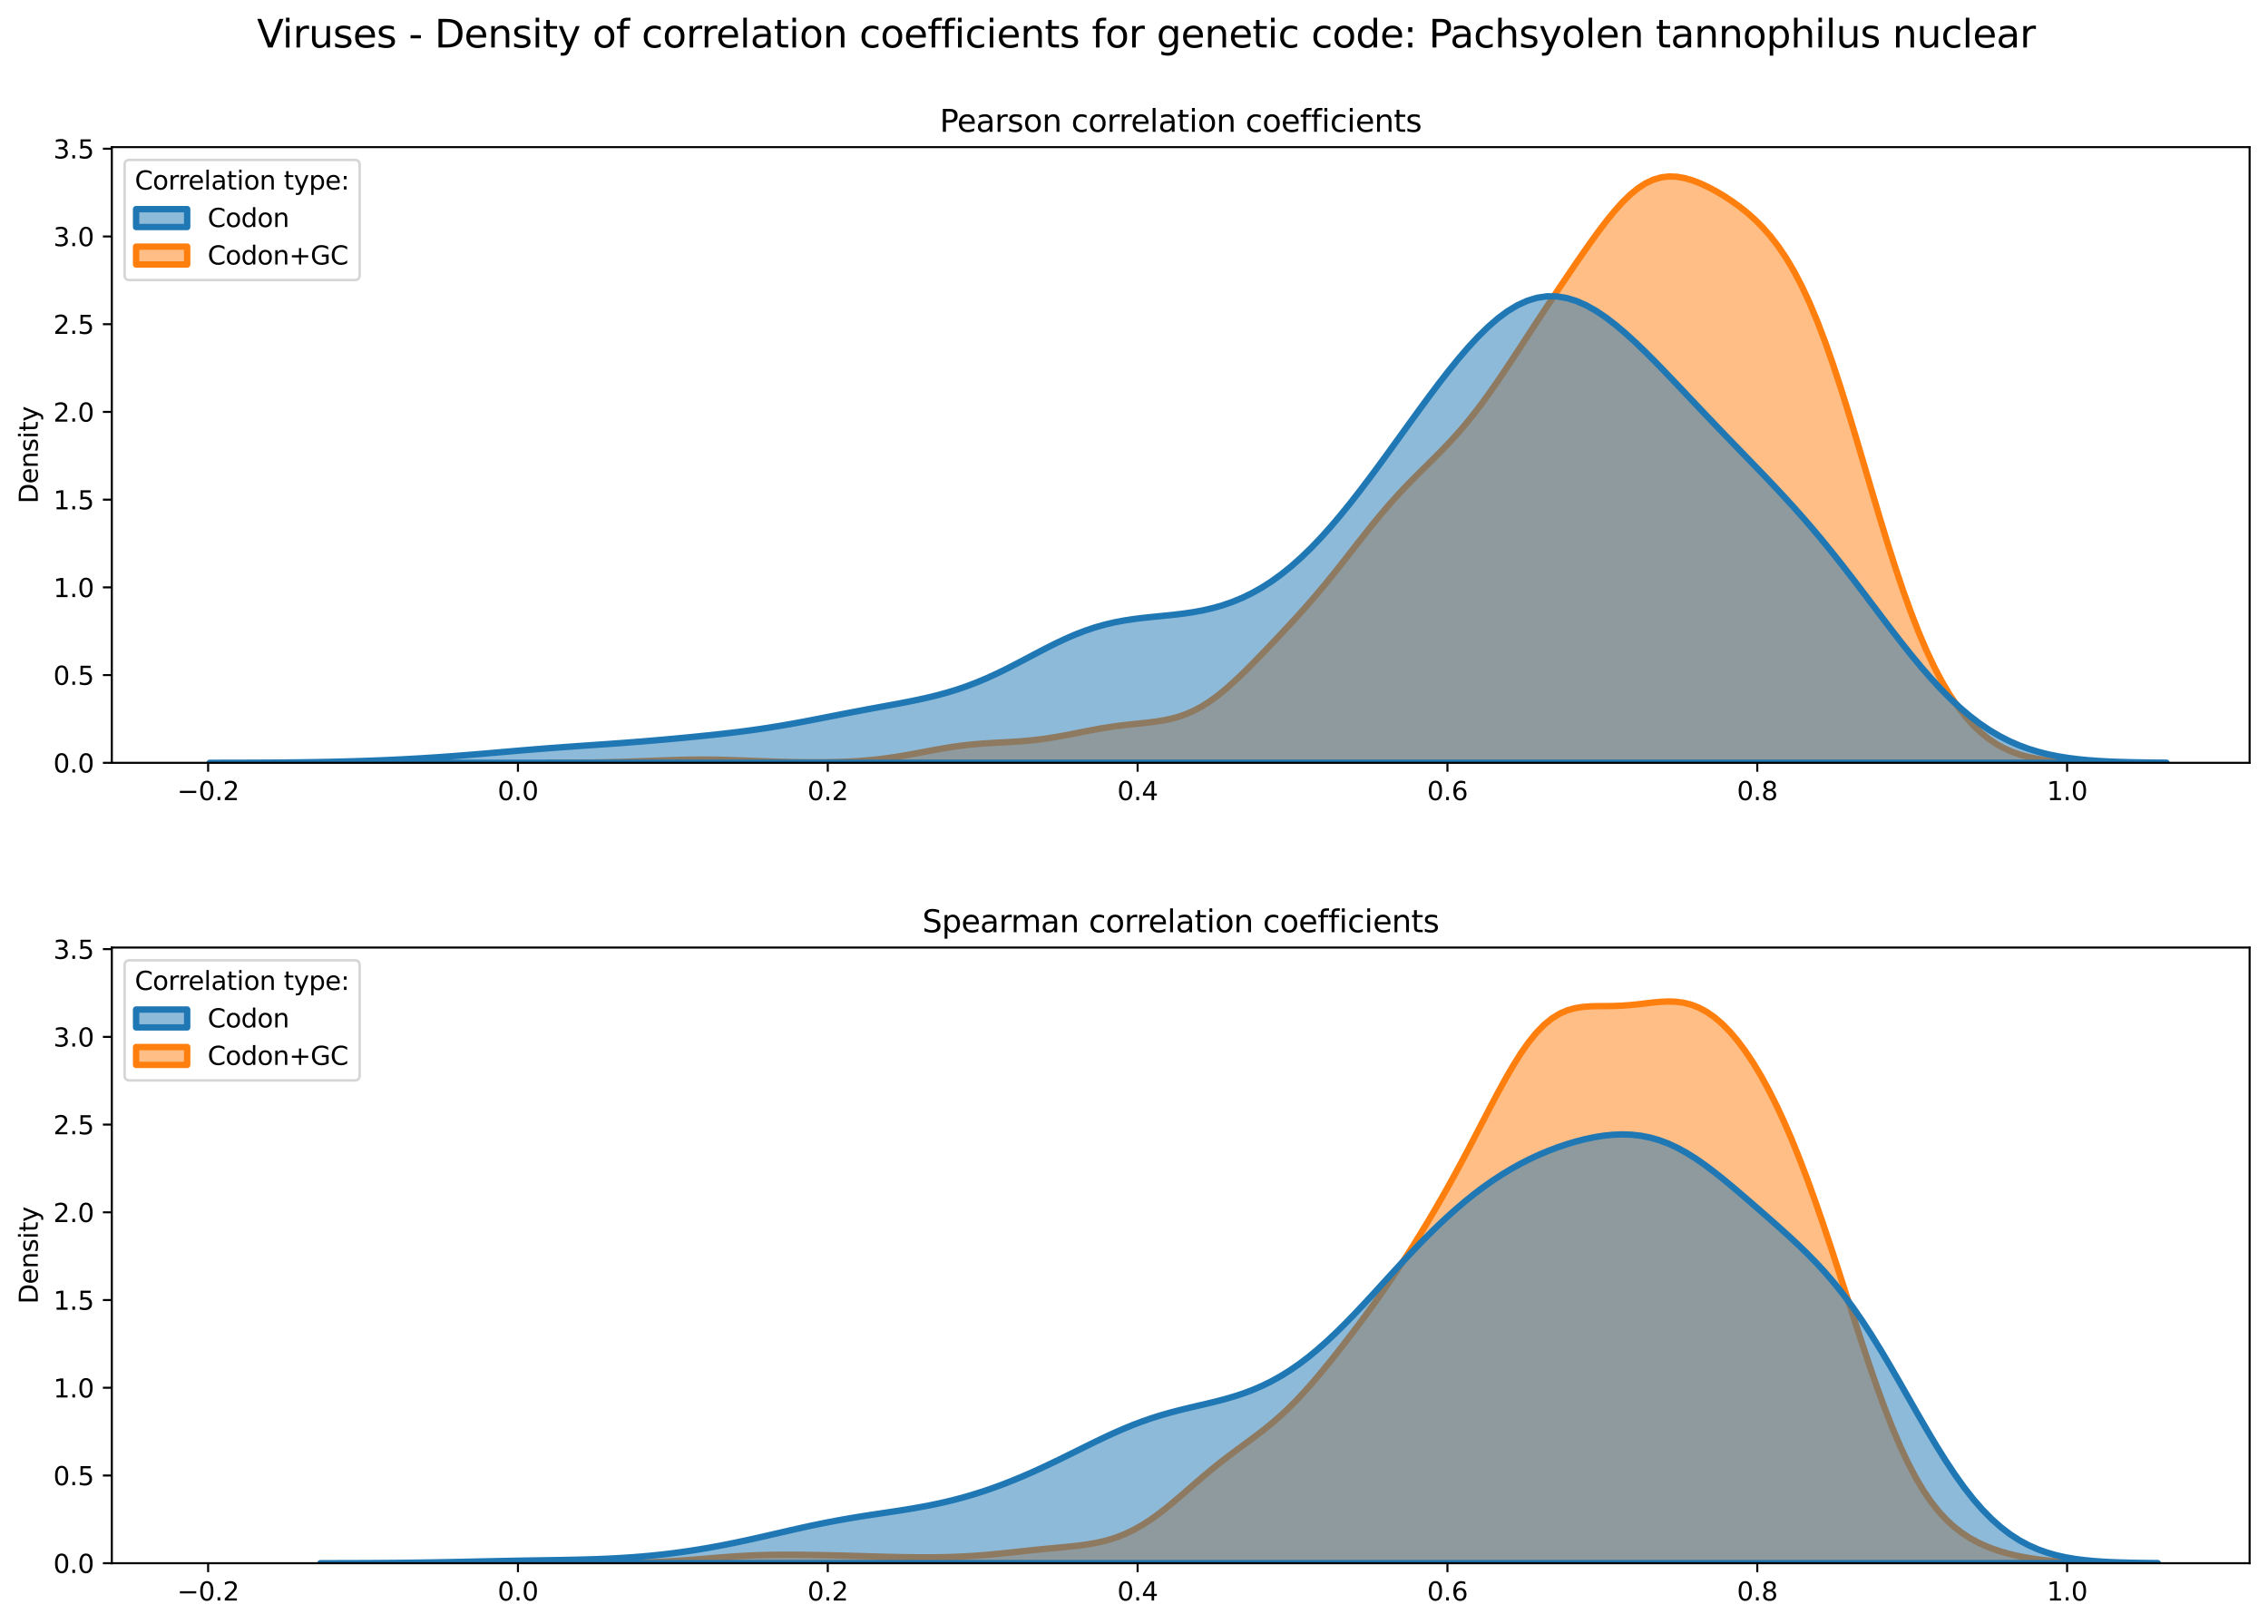 <?xml version="1.0" encoding="utf-8" standalone="no"?>
<!DOCTYPE svg PUBLIC "-//W3C//DTD SVG 1.1//EN"
  "http://www.w3.org/Graphics/SVG/1.1/DTD/svg11.dtd">
<svg xmlns:xlink="http://www.w3.org/1999/xlink" width="887.981pt" height="635.878pt" viewBox="0 0 887.981 635.878" xmlns="http://www.w3.org/2000/svg" version="1.1">
 <defs>
  <style type="text/css">*{stroke-linejoin: round; stroke-linecap: butt}</style>
 </defs>
 <g id="figure_1">
  <g id="patch_1">
   <path d="M 0 635.878 
L 887.981 635.878 
L 887.981 0 
L 0 0 
z
" style="fill: #ffffff"/>
  </g>
  <g id="axes_1">
   <g id="patch_2">
    <path d="M 43.781 298.643 
L 880.781 298.643 
L 880.781 57.6 
L 43.781 57.6 
z
" style="fill: #ffffff"/>
   </g>
   <g id="PolyCollection_1">
    <defs>
     <path id="m16439dc8eb" d="M 214.146 -337.249 
L 214.146 -337.235 
L 217.197 -337.235 
L 220.248 -337.235 
L 223.299 -337.235 
L 226.351 -337.235 
L 229.402 -337.235 
L 232.453 -337.235 
L 235.504 -337.235 
L 238.555 -337.235 
L 241.607 -337.235 
L 244.658 -337.235 
L 247.709 -337.235 
L 250.76 -337.235 
L 253.811 -337.235 
L 256.863 -337.235 
L 259.914 -337.235 
L 262.965 -337.235 
L 266.016 -337.235 
L 269.067 -337.235 
L 272.119 -337.235 
L 275.17 -337.235 
L 278.221 -337.235 
L 281.272 -337.235 
L 284.323 -337.235 
L 287.375 -337.235 
L 290.426 -337.235 
L 293.477 -337.235 
L 296.528 -337.235 
L 299.579 -337.235 
L 302.631 -337.235 
L 305.682 -337.235 
L 308.733 -337.235 
L 311.784 -337.235 
L 314.835 -337.235 
L 317.887 -337.235 
L 320.938 -337.235 
L 323.989 -337.235 
L 327.04 -337.235 
L 330.091 -337.235 
L 333.143 -337.235 
L 336.194 -337.235 
L 339.245 -337.235 
L 342.296 -337.235 
L 345.347 -337.235 
L 348.399 -337.235 
L 351.45 -337.235 
L 354.501 -337.235 
L 357.552 -337.235 
L 360.603 -337.235 
L 363.655 -337.235 
L 366.706 -337.235 
L 369.757 -337.235 
L 372.808 -337.235 
L 375.859 -337.235 
L 378.911 -337.235 
L 381.962 -337.235 
L 385.013 -337.235 
L 388.064 -337.235 
L 391.115 -337.235 
L 394.167 -337.235 
L 397.218 -337.235 
L 400.269 -337.235 
L 403.32 -337.235 
L 406.371 -337.235 
L 409.423 -337.235 
L 412.474 -337.235 
L 415.525 -337.235 
L 418.576 -337.235 
L 421.627 -337.235 
L 424.679 -337.235 
L 427.73 -337.235 
L 430.781 -337.235 
L 433.832 -337.235 
L 436.883 -337.235 
L 439.935 -337.235 
L 442.986 -337.235 
L 446.037 -337.235 
L 449.088 -337.235 
L 452.139 -337.235 
L 455.19 -337.235 
L 458.242 -337.235 
L 461.293 -337.235 
L 464.344 -337.235 
L 467.395 -337.235 
L 470.446 -337.235 
L 473.498 -337.235 
L 476.549 -337.235 
L 479.6 -337.235 
L 482.651 -337.235 
L 485.702 -337.235 
L 488.754 -337.235 
L 491.805 -337.235 
L 494.856 -337.235 
L 497.907 -337.235 
L 500.958 -337.235 
L 504.01 -337.235 
L 507.061 -337.235 
L 510.112 -337.235 
L 513.163 -337.235 
L 516.214 -337.235 
L 519.266 -337.235 
L 522.317 -337.235 
L 525.368 -337.235 
L 528.419 -337.235 
L 531.47 -337.235 
L 534.522 -337.235 
L 537.573 -337.235 
L 540.624 -337.235 
L 543.675 -337.235 
L 546.726 -337.235 
L 549.778 -337.235 
L 552.829 -337.235 
L 555.88 -337.235 
L 558.931 -337.235 
L 561.982 -337.235 
L 565.034 -337.235 
L 568.085 -337.235 
L 571.136 -337.235 
L 574.187 -337.235 
L 577.238 -337.235 
L 580.29 -337.235 
L 583.341 -337.235 
L 586.392 -337.235 
L 589.443 -337.235 
L 592.494 -337.235 
L 595.546 -337.235 
L 598.597 -337.235 
L 601.648 -337.235 
L 604.699 -337.235 
L 607.75 -337.235 
L 610.802 -337.235 
L 613.853 -337.235 
L 616.904 -337.235 
L 619.955 -337.235 
L 623.006 -337.235 
L 626.058 -337.235 
L 629.109 -337.235 
L 632.16 -337.235 
L 635.211 -337.235 
L 638.262 -337.235 
L 641.314 -337.235 
L 644.365 -337.235 
L 647.416 -337.235 
L 650.467 -337.235 
L 653.518 -337.235 
L 656.57 -337.235 
L 659.621 -337.235 
L 662.672 -337.235 
L 665.723 -337.235 
L 668.774 -337.235 
L 671.826 -337.235 
L 674.877 -337.235 
L 677.928 -337.235 
L 680.979 -337.235 
L 684.03 -337.235 
L 687.082 -337.235 
L 690.133 -337.235 
L 693.184 -337.235 
L 696.235 -337.235 
L 699.286 -337.235 
L 702.338 -337.235 
L 705.389 -337.235 
L 708.44 -337.235 
L 711.491 -337.235 
L 714.542 -337.235 
L 717.594 -337.235 
L 720.645 -337.235 
L 723.696 -337.235 
L 726.747 -337.235 
L 729.798 -337.235 
L 732.85 -337.235 
L 735.901 -337.235 
L 738.952 -337.235 
L 742.003 -337.235 
L 745.054 -337.235 
L 748.106 -337.235 
L 751.157 -337.235 
L 754.208 -337.235 
L 757.259 -337.235 
L 760.31 -337.235 
L 763.362 -337.235 
L 766.413 -337.235 
L 769.464 -337.235 
L 772.515 -337.235 
L 775.566 -337.235 
L 778.618 -337.235 
L 781.669 -337.235 
L 784.72 -337.235 
L 787.771 -337.235 
L 790.822 -337.235 
L 793.874 -337.235 
L 796.925 -337.235 
L 799.976 -337.235 
L 803.027 -337.235 
L 806.078 -337.235 
L 809.13 -337.235 
L 812.181 -337.235 
L 815.232 -337.235 
L 818.283 -337.235 
L 821.334 -337.235 
L 821.334 -337.3 
L 821.334 -337.3 
L 818.283 -337.34 
L 815.232 -337.402 
L 812.181 -337.493 
L 809.13 -337.627 
L 806.078 -337.819 
L 803.027 -338.088 
L 799.976 -338.458 
L 796.925 -338.956 
L 793.874 -339.614 
L 790.822 -340.468 
L 787.771 -341.556 
L 784.72 -342.92 
L 781.669 -344.602 
L 778.618 -346.648 
L 775.566 -349.102 
L 772.515 -352.01 
L 769.464 -355.416 
L 766.413 -359.364 
L 763.362 -363.895 
L 760.31 -369.048 
L 757.259 -374.854 
L 754.208 -381.334 
L 751.157 -388.498 
L 748.106 -396.336 
L 745.054 -404.817 
L 742.003 -413.885 
L 738.952 -423.458 
L 735.901 -433.428 
L 732.85 -443.663 
L 729.798 -454.015 
L 726.747 -464.324 
L 723.696 -474.432 
L 720.645 -484.188 
L 717.594 -493.458 
L 714.542 -502.133 
L 711.491 -510.136 
L 708.44 -517.418 
L 705.389 -523.965 
L 702.338 -529.79 
L 699.286 -534.932 
L 696.235 -539.446 
L 693.184 -543.4 
L 690.133 -546.866 
L 687.082 -549.919 
L 684.03 -552.627 
L 680.979 -555.051 
L 677.928 -557.24 
L 674.877 -559.229 
L 671.826 -561.035 
L 668.774 -562.657 
L 665.723 -564.076 
L 662.672 -565.256 
L 659.621 -566.144 
L 656.57 -566.68 
L 653.518 -566.8 
L 650.467 -566.445 
L 647.416 -565.569 
L 644.365 -564.146 
L 641.314 -562.173 
L 638.262 -559.673 
L 635.211 -556.692 
L 632.16 -553.293 
L 629.109 -549.552 
L 626.058 -545.545 
L 623.006 -541.345 
L 619.955 -537.011 
L 616.904 -532.589 
L 613.853 -528.108 
L 610.802 -523.582 
L 607.75 -519.019 
L 604.699 -514.418 
L 601.648 -509.782 
L 598.597 -505.119 
L 595.546 -500.446 
L 592.494 -495.788 
L 589.443 -491.182 
L 586.392 -486.667 
L 583.341 -482.286 
L 580.29 -478.076 
L 577.238 -474.067 
L 574.187 -470.274 
L 571.136 -466.698 
L 568.085 -463.32 
L 565.034 -460.109 
L 561.982 -457.018 
L 558.931 -453.993 
L 555.88 -450.978 
L 552.829 -447.917 
L 549.778 -444.765 
L 546.726 -441.488 
L 543.675 -438.065 
L 540.624 -434.494 
L 537.573 -430.789 
L 534.522 -426.977 
L 531.47 -423.094 
L 528.419 -419.183 
L 525.368 -415.286 
L 522.317 -411.442 
L 519.266 -407.68 
L 516.214 -404.017 
L 513.163 -400.46 
L 510.112 -397.002 
L 507.061 -393.629 
L 504.01 -390.322 
L 500.958 -387.063 
L 497.907 -383.839 
L 494.856 -380.646 
L 491.805 -377.494 
L 488.754 -374.402 
L 485.702 -371.403 
L 482.651 -368.539 
L 479.6 -365.853 
L 476.549 -363.389 
L 473.498 -361.183 
L 470.446 -359.262 
L 467.395 -357.636 
L 464.344 -356.302 
L 461.293 -355.241 
L 458.242 -354.421 
L 455.19 -353.799 
L 452.139 -353.327 
L 449.088 -352.952 
L 446.037 -352.629 
L 442.986 -352.313 
L 439.935 -351.974 
L 436.883 -351.588 
L 433.832 -351.143 
L 430.781 -350.64 
L 427.73 -350.087 
L 424.679 -349.498 
L 421.627 -348.893 
L 418.576 -348.294 
L 415.525 -347.721 
L 412.474 -347.193 
L 409.423 -346.724 
L 406.371 -346.323 
L 403.32 -345.989 
L 400.269 -345.72 
L 397.218 -345.503 
L 394.167 -345.322 
L 391.115 -345.156 
L 388.064 -344.986 
L 385.013 -344.789 
L 381.962 -344.548 
L 378.911 -344.249 
L 375.859 -343.887 
L 372.808 -343.459 
L 369.757 -342.973 
L 366.706 -342.44 
L 363.655 -341.876 
L 360.603 -341.3 
L 357.552 -340.729 
L 354.501 -340.181 
L 351.45 -339.672 
L 348.399 -339.211 
L 345.347 -338.806 
L 342.296 -338.46 
L 339.245 -338.174 
L 336.194 -337.943 
L 333.143 -337.763 
L 330.091 -337.629 
L 327.04 -337.535 
L 323.989 -337.476 
L 320.938 -337.447 
L 317.887 -337.444 
L 314.835 -337.464 
L 311.784 -337.505 
L 308.733 -337.566 
L 305.682 -337.643 
L 302.631 -337.735 
L 299.579 -337.84 
L 296.528 -337.952 
L 293.477 -338.067 
L 290.426 -338.18 
L 287.375 -338.284 
L 284.323 -338.374 
L 281.272 -338.444 
L 278.221 -338.489 
L 275.17 -338.507 
L 272.119 -338.496 
L 269.067 -338.457 
L 266.016 -338.392 
L 262.965 -338.306 
L 259.914 -338.205 
L 256.863 -338.093 
L 253.811 -337.977 
L 250.76 -337.862 
L 247.709 -337.753 
L 244.658 -337.653 
L 241.607 -337.565 
L 238.555 -337.49 
L 235.504 -337.427 
L 232.453 -337.377 
L 229.402 -337.337 
L 226.351 -337.307 
L 223.299 -337.284 
L 220.248 -337.268 
L 217.197 -337.257 
L 214.146 -337.249 
z
" style="stroke: #ff7f0e; stroke-width: 2.5"/>
    </defs>
    <g clip-path="url(#p60ea8c44da)">
     <use xlink:href="#m16439dc8eb" x="0" y="635.878" style="fill: #ff7f0e; fill-opacity: 0.5; stroke: #ff7f0e; stroke-width: 2.5"/>
    </g>
   </g>
   <g id="PolyCollection_2">
    <defs>
     <path id="m834e413a8d" d="M 82.089 -337.244 
L 82.089 -337.235 
L 85.939 -337.235 
L 89.789 -337.235 
L 93.639 -337.235 
L 97.489 -337.235 
L 101.339 -337.235 
L 105.189 -337.235 
L 109.039 -337.235 
L 112.889 -337.235 
L 116.739 -337.235 
L 120.589 -337.235 
L 124.439 -337.235 
L 128.289 -337.235 
L 132.139 -337.235 
L 135.989 -337.235 
L 139.839 -337.235 
L 143.689 -337.235 
L 147.539 -337.235 
L 151.389 -337.235 
L 155.239 -337.235 
L 159.089 -337.235 
L 162.939 -337.235 
L 166.789 -337.235 
L 170.639 -337.235 
L 174.489 -337.235 
L 178.339 -337.235 
L 182.189 -337.235 
L 186.039 -337.235 
L 189.889 -337.235 
L 193.739 -337.235 
L 197.589 -337.235 
L 201.439 -337.235 
L 205.289 -337.235 
L 209.139 -337.235 
L 212.989 -337.235 
L 216.839 -337.235 
L 220.689 -337.235 
L 224.539 -337.235 
L 228.389 -337.235 
L 232.239 -337.235 
L 236.089 -337.235 
L 239.939 -337.235 
L 243.789 -337.235 
L 247.639 -337.235 
L 251.489 -337.235 
L 255.339 -337.235 
L 259.189 -337.235 
L 263.039 -337.235 
L 266.888 -337.235 
L 270.738 -337.235 
L 274.588 -337.235 
L 278.438 -337.235 
L 282.288 -337.235 
L 286.138 -337.235 
L 289.988 -337.235 
L 293.838 -337.235 
L 297.688 -337.235 
L 301.538 -337.235 
L 305.388 -337.235 
L 309.238 -337.235 
L 313.088 -337.235 
L 316.938 -337.235 
L 320.788 -337.235 
L 324.638 -337.235 
L 328.488 -337.235 
L 332.338 -337.235 
L 336.188 -337.235 
L 340.038 -337.235 
L 343.888 -337.235 
L 347.738 -337.235 
L 351.588 -337.235 
L 355.438 -337.235 
L 359.288 -337.235 
L 363.138 -337.235 
L 366.988 -337.235 
L 370.838 -337.235 
L 374.688 -337.235 
L 378.538 -337.235 
L 382.388 -337.235 
L 386.238 -337.235 
L 390.088 -337.235 
L 393.938 -337.235 
L 397.788 -337.235 
L 401.638 -337.235 
L 405.488 -337.235 
L 409.338 -337.235 
L 413.188 -337.235 
L 417.038 -337.235 
L 420.888 -337.235 
L 424.738 -337.235 
L 428.588 -337.235 
L 432.438 -337.235 
L 436.288 -337.235 
L 440.138 -337.235 
L 443.988 -337.235 
L 447.838 -337.235 
L 451.688 -337.235 
L 455.538 -337.235 
L 459.388 -337.235 
L 463.238 -337.235 
L 467.088 -337.235 
L 470.938 -337.235 
L 474.788 -337.235 
L 478.638 -337.235 
L 482.488 -337.235 
L 486.338 -337.235 
L 490.188 -337.235 
L 494.038 -337.235 
L 497.888 -337.235 
L 501.738 -337.235 
L 505.588 -337.235 
L 509.438 -337.235 
L 513.288 -337.235 
L 517.138 -337.235 
L 520.988 -337.235 
L 524.838 -337.235 
L 528.688 -337.235 
L 532.538 -337.235 
L 536.388 -337.235 
L 540.238 -337.235 
L 544.088 -337.235 
L 547.938 -337.235 
L 551.788 -337.235 
L 555.638 -337.235 
L 559.488 -337.235 
L 563.338 -337.235 
L 567.188 -337.235 
L 571.038 -337.235 
L 574.888 -337.235 
L 578.738 -337.235 
L 582.588 -337.235 
L 586.438 -337.235 
L 590.288 -337.235 
L 594.138 -337.235 
L 597.988 -337.235 
L 601.838 -337.235 
L 605.688 -337.235 
L 609.538 -337.235 
L 613.388 -337.235 
L 617.238 -337.235 
L 621.088 -337.235 
L 624.938 -337.235 
L 628.788 -337.235 
L 632.638 -337.235 
L 636.488 -337.235 
L 640.338 -337.235 
L 644.188 -337.235 
L 648.038 -337.235 
L 651.888 -337.235 
L 655.738 -337.235 
L 659.588 -337.235 
L 663.438 -337.235 
L 667.288 -337.235 
L 671.138 -337.235 
L 674.988 -337.235 
L 678.838 -337.235 
L 682.688 -337.235 
L 686.538 -337.235 
L 690.388 -337.235 
L 694.238 -337.235 
L 698.088 -337.235 
L 701.938 -337.235 
L 705.788 -337.235 
L 709.638 -337.235 
L 713.488 -337.235 
L 717.338 -337.235 
L 721.188 -337.235 
L 725.038 -337.235 
L 728.888 -337.235 
L 732.738 -337.235 
L 736.588 -337.235 
L 740.438 -337.235 
L 744.288 -337.235 
L 748.138 -337.235 
L 751.988 -337.235 
L 755.838 -337.235 
L 759.688 -337.235 
L 763.538 -337.235 
L 767.388 -337.235 
L 771.238 -337.235 
L 775.088 -337.235 
L 778.938 -337.235 
L 782.788 -337.235 
L 786.638 -337.235 
L 790.488 -337.235 
L 794.338 -337.235 
L 798.188 -337.235 
L 802.038 -337.235 
L 805.888 -337.235 
L 809.738 -337.235 
L 813.588 -337.235 
L 817.438 -337.235 
L 821.288 -337.235 
L 825.138 -337.235 
L 828.988 -337.235 
L 832.838 -337.235 
L 836.688 -337.235 
L 840.538 -337.235 
L 844.388 -337.235 
L 848.238 -337.235 
L 848.238 -337.288 
L 848.238 -337.288 
L 844.388 -337.317 
L 840.538 -337.358 
L 836.688 -337.417 
L 832.838 -337.5 
L 828.988 -337.617 
L 825.138 -337.776 
L 821.288 -337.992 
L 817.438 -338.279 
L 813.588 -338.655 
L 809.738 -339.142 
L 805.888 -339.762 
L 802.038 -340.54 
L 798.188 -341.504 
L 794.338 -342.68 
L 790.488 -344.097 
L 786.638 -345.779 
L 782.788 -347.752 
L 778.938 -350.033 
L 775.088 -352.638 
L 771.238 -355.574 
L 767.388 -358.843 
L 763.538 -362.438 
L 759.688 -366.344 
L 755.838 -370.537 
L 751.988 -374.988 
L 748.138 -379.658 
L 744.288 -384.506 
L 740.438 -389.486 
L 736.588 -394.55 
L 732.738 -399.651 
L 728.888 -404.743 
L 725.038 -409.787 
L 721.188 -414.748 
L 717.338 -419.599 
L 713.488 -424.323 
L 709.638 -428.911 
L 705.788 -433.363 
L 701.938 -437.686 
L 698.088 -441.896 
L 694.238 -446.012 
L 690.388 -450.059 
L 686.538 -454.06 
L 682.688 -458.039 
L 678.838 -462.016 
L 674.988 -466.006 
L 671.138 -470.02 
L 667.288 -474.061 
L 663.438 -478.123 
L 659.588 -482.196 
L 655.738 -486.261 
L 651.888 -490.292 
L 648.038 -494.257 
L 644.188 -498.118 
L 640.338 -501.829 
L 636.488 -505.343 
L 632.638 -508.605 
L 628.788 -511.561 
L 624.938 -514.152 
L 621.088 -516.325 
L 617.238 -518.025 
L 613.388 -519.207 
L 609.538 -519.831 
L 605.688 -519.871 
L 601.838 -519.31 
L 597.988 -518.147 
L 594.138 -516.391 
L 590.288 -514.069 
L 586.438 -511.214 
L 582.588 -507.871 
L 578.738 -504.093 
L 574.888 -499.934 
L 571.038 -495.454 
L 567.188 -490.707 
L 563.338 -485.748 
L 559.488 -480.629 
L 555.638 -475.395 
L 551.788 -470.092 
L 547.938 -464.758 
L 544.088 -459.432 
L 540.238 -454.15 
L 536.388 -448.949 
L 532.538 -443.863 
L 528.688 -438.928 
L 524.838 -434.178 
L 520.988 -429.644 
L 517.138 -425.357 
L 513.288 -421.341 
L 509.438 -417.617 
L 505.588 -414.199 
L 501.738 -411.096 
L 497.888 -408.311 
L 494.038 -405.841 
L 490.188 -403.678 
L 486.338 -401.811 
L 482.488 -400.222 
L 478.638 -398.892 
L 474.788 -397.798 
L 470.938 -396.912 
L 467.088 -396.204 
L 463.238 -395.64 
L 459.388 -395.181 
L 455.538 -394.786 
L 451.688 -394.41 
L 447.838 -394.008 
L 443.988 -393.535 
L 440.138 -392.951 
L 436.288 -392.219 
L 432.438 -391.313 
L 428.588 -390.213 
L 424.738 -388.914 
L 420.888 -387.42 
L 417.038 -385.749 
L 413.188 -383.927 
L 409.338 -381.991 
L 405.488 -379.981 
L 401.638 -377.943 
L 397.788 -375.92 
L 393.938 -373.954 
L 390.088 -372.079 
L 386.238 -370.324 
L 382.388 -368.707 
L 378.538 -367.238 
L 374.688 -365.919 
L 370.838 -364.742 
L 366.988 -363.693 
L 363.138 -362.755 
L 359.288 -361.906 
L 355.438 -361.123 
L 351.588 -360.385 
L 347.738 -359.672 
L 343.888 -358.966 
L 340.038 -358.257 
L 336.188 -357.536 
L 332.338 -356.802 
L 328.488 -356.054 
L 324.638 -355.298 
L 320.788 -354.543 
L 316.938 -353.797 
L 313.088 -353.07 
L 309.238 -352.371 
L 305.388 -351.706 
L 301.538 -351.081 
L 297.688 -350.496 
L 293.838 -349.952 
L 289.988 -349.447 
L 286.138 -348.975 
L 282.288 -348.532 
L 278.438 -348.113 
L 274.588 -347.714 
L 270.738 -347.331 
L 266.888 -346.962 
L 263.039 -346.606 
L 259.189 -346.262 
L 255.339 -345.931 
L 251.489 -345.614 
L 247.639 -345.309 
L 243.789 -345.017 
L 239.939 -344.736 
L 236.089 -344.464 
L 232.239 -344.196 
L 228.389 -343.93 
L 224.539 -343.661 
L 220.689 -343.386 
L 216.839 -343.101 
L 212.989 -342.806 
L 209.139 -342.5 
L 205.289 -342.184 
L 201.439 -341.859 
L 197.589 -341.529 
L 193.739 -341.197 
L 189.889 -340.867 
L 186.039 -340.544 
L 182.189 -340.231 
L 178.339 -339.931 
L 174.489 -339.646 
L 170.639 -339.378 
L 166.789 -339.129 
L 162.939 -338.898 
L 159.089 -338.686 
L 155.239 -338.492 
L 151.389 -338.316 
L 147.539 -338.157 
L 143.689 -338.015 
L 139.839 -337.888 
L 135.989 -337.777 
L 132.139 -337.679 
L 128.289 -337.595 
L 124.439 -337.524 
L 120.589 -337.463 
L 116.739 -337.413 
L 112.889 -337.372 
L 109.039 -337.339 
L 105.189 -337.312 
L 101.339 -337.292 
L 97.489 -337.276 
L 93.639 -337.264 
L 89.789 -337.255 
L 85.939 -337.249 
L 82.089 -337.244 
z
" style="stroke: #1f77b4; stroke-width: 2.5"/>
    </defs>
    <g clip-path="url(#p60ea8c44da)">
     <use xlink:href="#m834e413a8d" x="0" y="635.878" style="fill: #1f77b4; fill-opacity: 0.5; stroke: #1f77b4; stroke-width: 2.5"/>
    </g>
   </g>
   <g id="matplotlib.axis_1">
    <g id="xtick_1">
     <g id="line2d_1">
      <defs>
       <path id="m143a69e0e3" d="M 0 0 
L 0 3.5 
" style="stroke: #000000; stroke-width: 0.8"/>
      </defs>
      <g>
       <use xlink:href="#m143a69e0e3" x="81.485" y="298.643" style="stroke: #000000; stroke-width: 0.8"/>
      </g>
     </g>
     <g id="text_1">
      <!-- −0.2 -->
      <g transform="translate(69.343 313.242) scale(0.1 -0.1)">
       <defs>
        <path id="DejaVuSans-2212" d="M 678 2272 
L 4684 2272 
L 4684 1741 
L 678 1741 
L 678 2272 
z
" transform="scale(0.016)"/>
        <path id="DejaVuSans-30" d="M 2034 4250 
Q 1547 4250 1301 3770 
Q 1056 3291 1056 2328 
Q 1056 1369 1301 889 
Q 1547 409 2034 409 
Q 2525 409 2770 889 
Q 3016 1369 3016 2328 
Q 3016 3291 2770 3770 
Q 2525 4250 2034 4250 
z
M 2034 4750 
Q 2819 4750 3233 4129 
Q 3647 3509 3647 2328 
Q 3647 1150 3233 529 
Q 2819 -91 2034 -91 
Q 1250 -91 836 529 
Q 422 1150 422 2328 
Q 422 3509 836 4129 
Q 1250 4750 2034 4750 
z
" transform="scale(0.016)"/>
        <path id="DejaVuSans-2e" d="M 684 794 
L 1344 794 
L 1344 0 
L 684 0 
L 684 794 
z
" transform="scale(0.016)"/>
        <path id="DejaVuSans-32" d="M 1228 531 
L 3431 531 
L 3431 0 
L 469 0 
L 469 531 
Q 828 903 1448 1529 
Q 2069 2156 2228 2338 
Q 2531 2678 2651 2914 
Q 2772 3150 2772 3378 
Q 2772 3750 2511 3984 
Q 2250 4219 1831 4219 
Q 1534 4219 1204 4116 
Q 875 4013 500 3803 
L 500 4441 
Q 881 4594 1212 4672 
Q 1544 4750 1819 4750 
Q 2544 4750 2975 4387 
Q 3406 4025 3406 3419 
Q 3406 3131 3298 2873 
Q 3191 2616 2906 2266 
Q 2828 2175 2409 1742 
Q 1991 1309 1228 531 
z
" transform="scale(0.016)"/>
       </defs>
       <use xlink:href="#DejaVuSans-2212"/>
       <use xlink:href="#DejaVuSans-30" x="83.789"/>
       <use xlink:href="#DejaVuSans-2e" x="147.412"/>
       <use xlink:href="#DejaVuSans-32" x="179.199"/>
      </g>
     </g>
    </g>
    <g id="xtick_2">
     <g id="line2d_2">
      <g>
       <use xlink:href="#m143a69e0e3" x="202.791" y="298.643" style="stroke: #000000; stroke-width: 0.8"/>
      </g>
     </g>
     <g id="text_2">
      <!-- 0.0 -->
      <g transform="translate(194.839 313.242) scale(0.1 -0.1)">
       <use xlink:href="#DejaVuSans-30"/>
       <use xlink:href="#DejaVuSans-2e" x="63.623"/>
       <use xlink:href="#DejaVuSans-30" x="95.41"/>
      </g>
     </g>
    </g>
    <g id="xtick_3">
     <g id="line2d_3">
      <g>
       <use xlink:href="#m143a69e0e3" x="324.098" y="298.643" style="stroke: #000000; stroke-width: 0.8"/>
      </g>
     </g>
     <g id="text_3">
      <!-- 0.2 -->
      <g transform="translate(316.146 313.242) scale(0.1 -0.1)">
       <use xlink:href="#DejaVuSans-30"/>
       <use xlink:href="#DejaVuSans-2e" x="63.623"/>
       <use xlink:href="#DejaVuSans-32" x="95.41"/>
      </g>
     </g>
    </g>
    <g id="xtick_4">
     <g id="line2d_4">
      <g>
       <use xlink:href="#m143a69e0e3" x="445.404" y="298.643" style="stroke: #000000; stroke-width: 0.8"/>
      </g>
     </g>
     <g id="text_4">
      <!-- 0.4 -->
      <g transform="translate(437.452 313.242) scale(0.1 -0.1)">
       <defs>
        <path id="DejaVuSans-34" d="M 2419 4116 
L 825 1625 
L 2419 1625 
L 2419 4116 
z
M 2253 4666 
L 3047 4666 
L 3047 1625 
L 3713 1625 
L 3713 1100 
L 3047 1100 
L 3047 0 
L 2419 0 
L 2419 1100 
L 313 1100 
L 313 1709 
L 2253 4666 
z
" transform="scale(0.016)"/>
       </defs>
       <use xlink:href="#DejaVuSans-30"/>
       <use xlink:href="#DejaVuSans-2e" x="63.623"/>
       <use xlink:href="#DejaVuSans-34" x="95.41"/>
      </g>
     </g>
    </g>
    <g id="xtick_5">
     <g id="line2d_5">
      <g>
       <use xlink:href="#m143a69e0e3" x="566.711" y="298.643" style="stroke: #000000; stroke-width: 0.8"/>
      </g>
     </g>
     <g id="text_5">
      <!-- 0.6 -->
      <g transform="translate(558.759 313.242) scale(0.1 -0.1)">
       <defs>
        <path id="DejaVuSans-36" d="M 2113 2584 
Q 1688 2584 1439 2293 
Q 1191 2003 1191 1497 
Q 1191 994 1439 701 
Q 1688 409 2113 409 
Q 2538 409 2786 701 
Q 3034 994 3034 1497 
Q 3034 2003 2786 2293 
Q 2538 2584 2113 2584 
z
M 3366 4563 
L 3366 3988 
Q 3128 4100 2886 4159 
Q 2644 4219 2406 4219 
Q 1781 4219 1451 3797 
Q 1122 3375 1075 2522 
Q 1259 2794 1537 2939 
Q 1816 3084 2150 3084 
Q 2853 3084 3261 2657 
Q 3669 2231 3669 1497 
Q 3669 778 3244 343 
Q 2819 -91 2113 -91 
Q 1303 -91 875 529 
Q 447 1150 447 2328 
Q 447 3434 972 4092 
Q 1497 4750 2381 4750 
Q 2619 4750 2861 4703 
Q 3103 4656 3366 4563 
z
" transform="scale(0.016)"/>
       </defs>
       <use xlink:href="#DejaVuSans-30"/>
       <use xlink:href="#DejaVuSans-2e" x="63.623"/>
       <use xlink:href="#DejaVuSans-36" x="95.41"/>
      </g>
     </g>
    </g>
    <g id="xtick_6">
     <g id="line2d_6">
      <g>
       <use xlink:href="#m143a69e0e3" x="688.017" y="298.643" style="stroke: #000000; stroke-width: 0.8"/>
      </g>
     </g>
     <g id="text_6">
      <!-- 0.8 -->
      <g transform="translate(680.065 313.242) scale(0.1 -0.1)">
       <defs>
        <path id="DejaVuSans-38" d="M 2034 2216 
Q 1584 2216 1326 1975 
Q 1069 1734 1069 1313 
Q 1069 891 1326 650 
Q 1584 409 2034 409 
Q 2484 409 2743 651 
Q 3003 894 3003 1313 
Q 3003 1734 2745 1975 
Q 2488 2216 2034 2216 
z
M 1403 2484 
Q 997 2584 770 2862 
Q 544 3141 544 3541 
Q 544 4100 942 4425 
Q 1341 4750 2034 4750 
Q 2731 4750 3128 4425 
Q 3525 4100 3525 3541 
Q 3525 3141 3298 2862 
Q 3072 2584 2669 2484 
Q 3125 2378 3379 2068 
Q 3634 1759 3634 1313 
Q 3634 634 3220 271 
Q 2806 -91 2034 -91 
Q 1263 -91 848 271 
Q 434 634 434 1313 
Q 434 1759 690 2068 
Q 947 2378 1403 2484 
z
M 1172 3481 
Q 1172 3119 1398 2916 
Q 1625 2713 2034 2713 
Q 2441 2713 2670 2916 
Q 2900 3119 2900 3481 
Q 2900 3844 2670 4047 
Q 2441 4250 2034 4250 
Q 1625 4250 1398 4047 
Q 1172 3844 1172 3481 
z
" transform="scale(0.016)"/>
       </defs>
       <use xlink:href="#DejaVuSans-30"/>
       <use xlink:href="#DejaVuSans-2e" x="63.623"/>
       <use xlink:href="#DejaVuSans-38" x="95.41"/>
      </g>
     </g>
    </g>
    <g id="xtick_7">
     <g id="line2d_7">
      <g>
       <use xlink:href="#m143a69e0e3" x="809.324" y="298.643" style="stroke: #000000; stroke-width: 0.8"/>
      </g>
     </g>
     <g id="text_7">
      <!-- 1.0 -->
      <g transform="translate(801.372 313.242) scale(0.1 -0.1)">
       <defs>
        <path id="DejaVuSans-31" d="M 794 531 
L 1825 531 
L 1825 4091 
L 703 3866 
L 703 4441 
L 1819 4666 
L 2450 4666 
L 2450 531 
L 3481 531 
L 3481 0 
L 794 0 
L 794 531 
z
" transform="scale(0.016)"/>
       </defs>
       <use xlink:href="#DejaVuSans-31"/>
       <use xlink:href="#DejaVuSans-2e" x="63.623"/>
       <use xlink:href="#DejaVuSans-30" x="95.41"/>
      </g>
     </g>
    </g>
   </g>
   <g id="matplotlib.axis_2">
    <g id="ytick_1">
     <g id="line2d_8">
      <defs>
       <path id="m9f32dbfaf0" d="M 0 0 
L -3.5 0 
" style="stroke: #000000; stroke-width: 0.8"/>
      </defs>
      <g>
       <use xlink:href="#m9f32dbfaf0" x="43.781" y="298.643" style="stroke: #000000; stroke-width: 0.8"/>
      </g>
     </g>
     <g id="text_8">
      <!-- 0.0 -->
      <g transform="translate(20.878 302.443) scale(0.1 -0.1)">
       <use xlink:href="#DejaVuSans-30"/>
       <use xlink:href="#DejaVuSans-2e" x="63.623"/>
       <use xlink:href="#DejaVuSans-30" x="95.41"/>
      </g>
     </g>
    </g>
    <g id="ytick_2">
     <g id="line2d_9">
      <g>
       <use xlink:href="#m9f32dbfaf0" x="43.781" y="264.298" style="stroke: #000000; stroke-width: 0.8"/>
      </g>
     </g>
     <g id="text_9">
      <!-- 0.5 -->
      <g transform="translate(20.878 268.097) scale(0.1 -0.1)">
       <defs>
        <path id="DejaVuSans-35" d="M 691 4666 
L 3169 4666 
L 3169 4134 
L 1269 4134 
L 1269 2991 
Q 1406 3038 1543 3061 
Q 1681 3084 1819 3084 
Q 2600 3084 3056 2656 
Q 3513 2228 3513 1497 
Q 3513 744 3044 326 
Q 2575 -91 1722 -91 
Q 1428 -91 1123 -41 
Q 819 9 494 109 
L 494 744 
Q 775 591 1075 516 
Q 1375 441 1709 441 
Q 2250 441 2565 725 
Q 2881 1009 2881 1497 
Q 2881 1984 2565 2268 
Q 2250 2553 1709 2553 
Q 1456 2553 1204 2497 
Q 953 2441 691 2322 
L 691 4666 
z
" transform="scale(0.016)"/>
       </defs>
       <use xlink:href="#DejaVuSans-30"/>
       <use xlink:href="#DejaVuSans-2e" x="63.623"/>
       <use xlink:href="#DejaVuSans-35" x="95.41"/>
      </g>
     </g>
    </g>
    <g id="ytick_3">
     <g id="line2d_10">
      <g>
       <use xlink:href="#m9f32dbfaf0" x="43.781" y="229.953" style="stroke: #000000; stroke-width: 0.8"/>
      </g>
     </g>
     <g id="text_10">
      <!-- 1.0 -->
      <g transform="translate(20.878 233.752) scale(0.1 -0.1)">
       <use xlink:href="#DejaVuSans-31"/>
       <use xlink:href="#DejaVuSans-2e" x="63.623"/>
       <use xlink:href="#DejaVuSans-30" x="95.41"/>
      </g>
     </g>
    </g>
    <g id="ytick_4">
     <g id="line2d_11">
      <g>
       <use xlink:href="#m9f32dbfaf0" x="43.781" y="195.608" style="stroke: #000000; stroke-width: 0.8"/>
      </g>
     </g>
     <g id="text_11">
      <!-- 1.5 -->
      <g transform="translate(20.878 199.407) scale(0.1 -0.1)">
       <use xlink:href="#DejaVuSans-31"/>
       <use xlink:href="#DejaVuSans-2e" x="63.623"/>
       <use xlink:href="#DejaVuSans-35" x="95.41"/>
      </g>
     </g>
    </g>
    <g id="ytick_5">
     <g id="line2d_12">
      <g>
       <use xlink:href="#m9f32dbfaf0" x="43.781" y="161.263" style="stroke: #000000; stroke-width: 0.8"/>
      </g>
     </g>
     <g id="text_12">
      <!-- 2.0 -->
      <g transform="translate(20.878 165.062) scale(0.1 -0.1)">
       <use xlink:href="#DejaVuSans-32"/>
       <use xlink:href="#DejaVuSans-2e" x="63.623"/>
       <use xlink:href="#DejaVuSans-30" x="95.41"/>
      </g>
     </g>
    </g>
    <g id="ytick_6">
     <g id="line2d_13">
      <g>
       <use xlink:href="#m9f32dbfaf0" x="43.781" y="126.917" style="stroke: #000000; stroke-width: 0.8"/>
      </g>
     </g>
     <g id="text_13">
      <!-- 2.5 -->
      <g transform="translate(20.878 130.717) scale(0.1 -0.1)">
       <use xlink:href="#DejaVuSans-32"/>
       <use xlink:href="#DejaVuSans-2e" x="63.623"/>
       <use xlink:href="#DejaVuSans-35" x="95.41"/>
      </g>
     </g>
    </g>
    <g id="ytick_7">
     <g id="line2d_14">
      <g>
       <use xlink:href="#m9f32dbfaf0" x="43.781" y="92.572" style="stroke: #000000; stroke-width: 0.8"/>
      </g>
     </g>
     <g id="text_14">
      <!-- 3.0 -->
      <g transform="translate(20.878 96.371) scale(0.1 -0.1)">
       <defs>
        <path id="DejaVuSans-33" d="M 2597 2516 
Q 3050 2419 3304 2112 
Q 3559 1806 3559 1356 
Q 3559 666 3084 287 
Q 2609 -91 1734 -91 
Q 1441 -91 1130 -33 
Q 819 25 488 141 
L 488 750 
Q 750 597 1062 519 
Q 1375 441 1716 441 
Q 2309 441 2620 675 
Q 2931 909 2931 1356 
Q 2931 1769 2642 2001 
Q 2353 2234 1838 2234 
L 1294 2234 
L 1294 2753 
L 1863 2753 
Q 2328 2753 2575 2939 
Q 2822 3125 2822 3475 
Q 2822 3834 2567 4026 
Q 2313 4219 1838 4219 
Q 1578 4219 1281 4162 
Q 984 4106 628 3988 
L 628 4550 
Q 988 4650 1302 4700 
Q 1616 4750 1894 4750 
Q 2613 4750 3031 4423 
Q 3450 4097 3450 3541 
Q 3450 3153 3228 2886 
Q 3006 2619 2597 2516 
z
" transform="scale(0.016)"/>
       </defs>
       <use xlink:href="#DejaVuSans-33"/>
       <use xlink:href="#DejaVuSans-2e" x="63.623"/>
       <use xlink:href="#DejaVuSans-30" x="95.41"/>
      </g>
     </g>
    </g>
    <g id="ytick_8">
     <g id="line2d_15">
      <g>
       <use xlink:href="#m9f32dbfaf0" x="43.781" y="58.227" style="stroke: #000000; stroke-width: 0.8"/>
      </g>
     </g>
     <g id="text_15">
      <!-- 3.5 -->
      <g transform="translate(20.878 62.026) scale(0.1 -0.1)">
       <use xlink:href="#DejaVuSans-33"/>
       <use xlink:href="#DejaVuSans-2e" x="63.623"/>
       <use xlink:href="#DejaVuSans-35" x="95.41"/>
      </g>
     </g>
    </g>
    <g id="text_16">
     <!-- Density -->
     <g transform="translate(14.798 197.13) rotate(-90) scale(0.1 -0.1)">
      <defs>
       <path id="DejaVuSans-44" d="M 1259 4147 
L 1259 519 
L 2022 519 
Q 2988 519 3436 956 
Q 3884 1394 3884 2338 
Q 3884 3275 3436 3711 
Q 2988 4147 2022 4147 
L 1259 4147 
z
M 628 4666 
L 1925 4666 
Q 3281 4666 3915 4102 
Q 4550 3538 4550 2338 
Q 4550 1131 3912 565 
Q 3275 0 1925 0 
L 628 0 
L 628 4666 
z
" transform="scale(0.016)"/>
       <path id="DejaVuSans-65" d="M 3597 1894 
L 3597 1613 
L 953 1613 
Q 991 1019 1311 708 
Q 1631 397 2203 397 
Q 2534 397 2845 478 
Q 3156 559 3463 722 
L 3463 178 
Q 3153 47 2828 -22 
Q 2503 -91 2169 -91 
Q 1331 -91 842 396 
Q 353 884 353 1716 
Q 353 2575 817 3079 
Q 1281 3584 2069 3584 
Q 2775 3584 3186 3129 
Q 3597 2675 3597 1894 
z
M 3022 2063 
Q 3016 2534 2758 2815 
Q 2500 3097 2075 3097 
Q 1594 3097 1305 2825 
Q 1016 2553 972 2059 
L 3022 2063 
z
" transform="scale(0.016)"/>
       <path id="DejaVuSans-6e" d="M 3513 2113 
L 3513 0 
L 2938 0 
L 2938 2094 
Q 2938 2591 2744 2837 
Q 2550 3084 2163 3084 
Q 1697 3084 1428 2787 
Q 1159 2491 1159 1978 
L 1159 0 
L 581 0 
L 581 3500 
L 1159 3500 
L 1159 2956 
Q 1366 3272 1645 3428 
Q 1925 3584 2291 3584 
Q 2894 3584 3203 3211 
Q 3513 2838 3513 2113 
z
" transform="scale(0.016)"/>
       <path id="DejaVuSans-73" d="M 2834 3397 
L 2834 2853 
Q 2591 2978 2328 3040 
Q 2066 3103 1784 3103 
Q 1356 3103 1142 2972 
Q 928 2841 928 2578 
Q 928 2378 1081 2264 
Q 1234 2150 1697 2047 
L 1894 2003 
Q 2506 1872 2764 1633 
Q 3022 1394 3022 966 
Q 3022 478 2636 193 
Q 2250 -91 1575 -91 
Q 1294 -91 989 -36 
Q 684 19 347 128 
L 347 722 
Q 666 556 975 473 
Q 1284 391 1588 391 
Q 1994 391 2212 530 
Q 2431 669 2431 922 
Q 2431 1156 2273 1281 
Q 2116 1406 1581 1522 
L 1381 1569 
Q 847 1681 609 1914 
Q 372 2147 372 2553 
Q 372 3047 722 3315 
Q 1072 3584 1716 3584 
Q 2034 3584 2315 3537 
Q 2597 3491 2834 3397 
z
" transform="scale(0.016)"/>
       <path id="DejaVuSans-69" d="M 603 3500 
L 1178 3500 
L 1178 0 
L 603 0 
L 603 3500 
z
M 603 4863 
L 1178 4863 
L 1178 4134 
L 603 4134 
L 603 4863 
z
" transform="scale(0.016)"/>
       <path id="DejaVuSans-74" d="M 1172 4494 
L 1172 3500 
L 2356 3500 
L 2356 3053 
L 1172 3053 
L 1172 1153 
Q 1172 725 1289 603 
Q 1406 481 1766 481 
L 2356 481 
L 2356 0 
L 1766 0 
Q 1100 0 847 248 
Q 594 497 594 1153 
L 594 3053 
L 172 3053 
L 172 3500 
L 594 3500 
L 594 4494 
L 1172 4494 
z
" transform="scale(0.016)"/>
       <path id="DejaVuSans-79" d="M 2059 -325 
Q 1816 -950 1584 -1140 
Q 1353 -1331 966 -1331 
L 506 -1331 
L 506 -850 
L 844 -850 
Q 1081 -850 1212 -737 
Q 1344 -625 1503 -206 
L 1606 56 
L 191 3500 
L 800 3500 
L 1894 763 
L 2988 3500 
L 3597 3500 
L 2059 -325 
z
" transform="scale(0.016)"/>
      </defs>
      <use xlink:href="#DejaVuSans-44"/>
      <use xlink:href="#DejaVuSans-65" x="77.002"/>
      <use xlink:href="#DejaVuSans-6e" x="138.525"/>
      <use xlink:href="#DejaVuSans-73" x="201.904"/>
      <use xlink:href="#DejaVuSans-69" x="254.004"/>
      <use xlink:href="#DejaVuSans-74" x="281.787"/>
      <use xlink:href="#DejaVuSans-79" x="320.996"/>
     </g>
    </g>
   </g>
   <g id="patch_3">
    <path d="M 43.781 298.643 
L 43.781 57.6 
" style="fill: none; stroke: #000000; stroke-width: 0.8; stroke-linejoin: miter; stroke-linecap: square"/>
   </g>
   <g id="patch_4">
    <path d="M 880.781 298.643 
L 880.781 57.6 
" style="fill: none; stroke: #000000; stroke-width: 0.8; stroke-linejoin: miter; stroke-linecap: square"/>
   </g>
   <g id="patch_5">
    <path d="M 43.781 298.643 
L 880.781 298.643 
" style="fill: none; stroke: #000000; stroke-width: 0.8; stroke-linejoin: miter; stroke-linecap: square"/>
   </g>
   <g id="patch_6">
    <path d="M 43.781 57.6 
L 880.781 57.6 
" style="fill: none; stroke: #000000; stroke-width: 0.8; stroke-linejoin: miter; stroke-linecap: square"/>
   </g>
   <g id="text_17">
    <!-- Pearson correlation coefficients -->
    <g transform="translate(367.949 51.6) scale(0.12 -0.12)">
     <defs>
      <path id="DejaVuSans-50" d="M 1259 4147 
L 1259 2394 
L 2053 2394 
Q 2494 2394 2734 2622 
Q 2975 2850 2975 3272 
Q 2975 3691 2734 3919 
Q 2494 4147 2053 4147 
L 1259 4147 
z
M 628 4666 
L 2053 4666 
Q 2838 4666 3239 4311 
Q 3641 3956 3641 3272 
Q 3641 2581 3239 2228 
Q 2838 1875 2053 1875 
L 1259 1875 
L 1259 0 
L 628 0 
L 628 4666 
z
" transform="scale(0.016)"/>
      <path id="DejaVuSans-61" d="M 2194 1759 
Q 1497 1759 1228 1600 
Q 959 1441 959 1056 
Q 959 750 1161 570 
Q 1363 391 1709 391 
Q 2188 391 2477 730 
Q 2766 1069 2766 1631 
L 2766 1759 
L 2194 1759 
z
M 3341 1997 
L 3341 0 
L 2766 0 
L 2766 531 
Q 2569 213 2275 61 
Q 1981 -91 1556 -91 
Q 1019 -91 701 211 
Q 384 513 384 1019 
Q 384 1609 779 1909 
Q 1175 2209 1959 2209 
L 2766 2209 
L 2766 2266 
Q 2766 2663 2505 2880 
Q 2244 3097 1772 3097 
Q 1472 3097 1187 3025 
Q 903 2953 641 2809 
L 641 3341 
Q 956 3463 1253 3523 
Q 1550 3584 1831 3584 
Q 2591 3584 2966 3190 
Q 3341 2797 3341 1997 
z
" transform="scale(0.016)"/>
      <path id="DejaVuSans-72" d="M 2631 2963 
Q 2534 3019 2420 3045 
Q 2306 3072 2169 3072 
Q 1681 3072 1420 2755 
Q 1159 2438 1159 1844 
L 1159 0 
L 581 0 
L 581 3500 
L 1159 3500 
L 1159 2956 
Q 1341 3275 1631 3429 
Q 1922 3584 2338 3584 
Q 2397 3584 2469 3576 
Q 2541 3569 2628 3553 
L 2631 2963 
z
" transform="scale(0.016)"/>
      <path id="DejaVuSans-6f" d="M 1959 3097 
Q 1497 3097 1228 2736 
Q 959 2375 959 1747 
Q 959 1119 1226 758 
Q 1494 397 1959 397 
Q 2419 397 2687 759 
Q 2956 1122 2956 1747 
Q 2956 2369 2687 2733 
Q 2419 3097 1959 3097 
z
M 1959 3584 
Q 2709 3584 3137 3096 
Q 3566 2609 3566 1747 
Q 3566 888 3137 398 
Q 2709 -91 1959 -91 
Q 1206 -91 779 398 
Q 353 888 353 1747 
Q 353 2609 779 3096 
Q 1206 3584 1959 3584 
z
" transform="scale(0.016)"/>
      <path id="DejaVuSans-20" transform="scale(0.016)"/>
      <path id="DejaVuSans-63" d="M 3122 3366 
L 3122 2828 
Q 2878 2963 2633 3030 
Q 2388 3097 2138 3097 
Q 1578 3097 1268 2742 
Q 959 2388 959 1747 
Q 959 1106 1268 751 
Q 1578 397 2138 397 
Q 2388 397 2633 464 
Q 2878 531 3122 666 
L 3122 134 
Q 2881 22 2623 -34 
Q 2366 -91 2075 -91 
Q 1284 -91 818 406 
Q 353 903 353 1747 
Q 353 2603 823 3093 
Q 1294 3584 2113 3584 
Q 2378 3584 2631 3529 
Q 2884 3475 3122 3366 
z
" transform="scale(0.016)"/>
      <path id="DejaVuSans-6c" d="M 603 4863 
L 1178 4863 
L 1178 0 
L 603 0 
L 603 4863 
z
" transform="scale(0.016)"/>
      <path id="DejaVuSans-66" d="M 2375 4863 
L 2375 4384 
L 1825 4384 
Q 1516 4384 1395 4259 
Q 1275 4134 1275 3809 
L 1275 3500 
L 2222 3500 
L 2222 3053 
L 1275 3053 
L 1275 0 
L 697 0 
L 697 3053 
L 147 3053 
L 147 3500 
L 697 3500 
L 697 3744 
Q 697 4328 969 4595 
Q 1241 4863 1831 4863 
L 2375 4863 
z
" transform="scale(0.016)"/>
     </defs>
     <use xlink:href="#DejaVuSans-50"/>
     <use xlink:href="#DejaVuSans-65" x="56.678"/>
     <use xlink:href="#DejaVuSans-61" x="118.201"/>
     <use xlink:href="#DejaVuSans-72" x="179.48"/>
     <use xlink:href="#DejaVuSans-73" x="220.594"/>
     <use xlink:href="#DejaVuSans-6f" x="272.693"/>
     <use xlink:href="#DejaVuSans-6e" x="333.875"/>
     <use xlink:href="#DejaVuSans-20" x="397.254"/>
     <use xlink:href="#DejaVuSans-63" x="429.041"/>
     <use xlink:href="#DejaVuSans-6f" x="484.021"/>
     <use xlink:href="#DejaVuSans-72" x="545.203"/>
     <use xlink:href="#DejaVuSans-72" x="584.566"/>
     <use xlink:href="#DejaVuSans-65" x="623.43"/>
     <use xlink:href="#DejaVuSans-6c" x="684.953"/>
     <use xlink:href="#DejaVuSans-61" x="712.736"/>
     <use xlink:href="#DejaVuSans-74" x="774.016"/>
     <use xlink:href="#DejaVuSans-69" x="813.225"/>
     <use xlink:href="#DejaVuSans-6f" x="841.008"/>
     <use xlink:href="#DejaVuSans-6e" x="902.189"/>
     <use xlink:href="#DejaVuSans-20" x="965.568"/>
     <use xlink:href="#DejaVuSans-63" x="997.355"/>
     <use xlink:href="#DejaVuSans-6f" x="1052.336"/>
     <use xlink:href="#DejaVuSans-65" x="1113.518"/>
     <use xlink:href="#DejaVuSans-66" x="1175.041"/>
     <use xlink:href="#DejaVuSans-66" x="1210.246"/>
     <use xlink:href="#DejaVuSans-69" x="1245.451"/>
     <use xlink:href="#DejaVuSans-63" x="1273.234"/>
     <use xlink:href="#DejaVuSans-69" x="1328.215"/>
     <use xlink:href="#DejaVuSans-65" x="1355.998"/>
     <use xlink:href="#DejaVuSans-6e" x="1417.521"/>
     <use xlink:href="#DejaVuSans-74" x="1480.9"/>
     <use xlink:href="#DejaVuSans-73" x="1520.109"/>
    </g>
   </g>
   <g id="legend_1">
    <g id="patch_7">
     <path d="M 50.781 109.634 
L 138.806 109.634 
Q 140.806 109.634 140.806 107.634 
L 140.806 64.6 
Q 140.806 62.6 138.806 62.6 
L 50.781 62.6 
Q 48.781 62.6 48.781 64.6 
L 48.781 107.634 
Q 48.781 109.634 50.781 109.634 
z
" style="fill: #ffffff; opacity: 0.8; stroke: #cccccc; stroke-linejoin: miter"/>
    </g>
    <g id="text_18">
     <!-- Correlation type: -->
     <g transform="translate(52.781 74.198) scale(0.1 -0.1)">
      <defs>
       <path id="DejaVuSans-43" d="M 4122 4306 
L 4122 3641 
Q 3803 3938 3442 4084 
Q 3081 4231 2675 4231 
Q 1875 4231 1450 3742 
Q 1025 3253 1025 2328 
Q 1025 1406 1450 917 
Q 1875 428 2675 428 
Q 3081 428 3442 575 
Q 3803 722 4122 1019 
L 4122 359 
Q 3791 134 3420 21 
Q 3050 -91 2638 -91 
Q 1578 -91 968 557 
Q 359 1206 359 2328 
Q 359 3453 968 4101 
Q 1578 4750 2638 4750 
Q 3056 4750 3426 4639 
Q 3797 4528 4122 4306 
z
" transform="scale(0.016)"/>
       <path id="DejaVuSans-70" d="M 1159 525 
L 1159 -1331 
L 581 -1331 
L 581 3500 
L 1159 3500 
L 1159 2969 
Q 1341 3281 1617 3432 
Q 1894 3584 2278 3584 
Q 2916 3584 3314 3078 
Q 3713 2572 3713 1747 
Q 3713 922 3314 415 
Q 2916 -91 2278 -91 
Q 1894 -91 1617 61 
Q 1341 213 1159 525 
z
M 3116 1747 
Q 3116 2381 2855 2742 
Q 2594 3103 2138 3103 
Q 1681 3103 1420 2742 
Q 1159 2381 1159 1747 
Q 1159 1113 1420 752 
Q 1681 391 2138 391 
Q 2594 391 2855 752 
Q 3116 1113 3116 1747 
z
" transform="scale(0.016)"/>
       <path id="DejaVuSans-3a" d="M 750 794 
L 1409 794 
L 1409 0 
L 750 0 
L 750 794 
z
M 750 3309 
L 1409 3309 
L 1409 2516 
L 750 2516 
L 750 3309 
z
" transform="scale(0.016)"/>
      </defs>
      <use xlink:href="#DejaVuSans-43"/>
      <use xlink:href="#DejaVuSans-6f" x="69.824"/>
      <use xlink:href="#DejaVuSans-72" x="131.006"/>
      <use xlink:href="#DejaVuSans-72" x="170.369"/>
      <use xlink:href="#DejaVuSans-65" x="209.232"/>
      <use xlink:href="#DejaVuSans-6c" x="270.756"/>
      <use xlink:href="#DejaVuSans-61" x="298.539"/>
      <use xlink:href="#DejaVuSans-74" x="359.818"/>
      <use xlink:href="#DejaVuSans-69" x="399.027"/>
      <use xlink:href="#DejaVuSans-6f" x="426.811"/>
      <use xlink:href="#DejaVuSans-6e" x="487.992"/>
      <use xlink:href="#DejaVuSans-20" x="551.371"/>
      <use xlink:href="#DejaVuSans-74" x="583.158"/>
      <use xlink:href="#DejaVuSans-79" x="622.367"/>
      <use xlink:href="#DejaVuSans-70" x="681.547"/>
      <use xlink:href="#DejaVuSans-65" x="745.023"/>
      <use xlink:href="#DejaVuSans-3a" x="806.547"/>
     </g>
    </g>
    <g id="patch_8">
     <path d="M 53.285 88.877 
L 73.285 88.877 
L 73.285 81.877 
L 53.285 81.877 
z
" style="fill: #1f77b4; fill-opacity: 0.5; stroke: #1f77b4; stroke-width: 2.5; stroke-linejoin: miter"/>
    </g>
    <g id="text_19">
     <!-- Codon -->
     <g transform="translate(81.285 88.877) scale(0.1 -0.1)">
      <defs>
       <path id="DejaVuSans-64" d="M 2906 2969 
L 2906 4863 
L 3481 4863 
L 3481 0 
L 2906 0 
L 2906 525 
Q 2725 213 2448 61 
Q 2172 -91 1784 -91 
Q 1150 -91 751 415 
Q 353 922 353 1747 
Q 353 2572 751 3078 
Q 1150 3584 1784 3584 
Q 2172 3584 2448 3432 
Q 2725 3281 2906 2969 
z
M 947 1747 
Q 947 1113 1208 752 
Q 1469 391 1925 391 
Q 2381 391 2643 752 
Q 2906 1113 2906 1747 
Q 2906 2381 2643 2742 
Q 2381 3103 1925 3103 
Q 1469 3103 1208 2742 
Q 947 2381 947 1747 
z
" transform="scale(0.016)"/>
      </defs>
      <use xlink:href="#DejaVuSans-43"/>
      <use xlink:href="#DejaVuSans-6f" x="69.824"/>
      <use xlink:href="#DejaVuSans-64" x="131.006"/>
      <use xlink:href="#DejaVuSans-6f" x="194.482"/>
      <use xlink:href="#DejaVuSans-6e" x="255.664"/>
     </g>
    </g>
    <g id="patch_9">
     <path d="M 53.285 103.555 
L 73.285 103.555 
L 73.285 96.555 
L 53.285 96.555 
z
" style="fill: #ff7f0e; fill-opacity: 0.5; stroke: #ff7f0e; stroke-width: 2.5; stroke-linejoin: miter"/>
    </g>
    <g id="text_20">
     <!-- Codon+GC -->
     <g transform="translate(81.285 103.555) scale(0.1 -0.1)">
      <defs>
       <path id="DejaVuSans-2b" d="M 2944 4013 
L 2944 2272 
L 4684 2272 
L 4684 1741 
L 2944 1741 
L 2944 0 
L 2419 0 
L 2419 1741 
L 678 1741 
L 678 2272 
L 2419 2272 
L 2419 4013 
L 2944 4013 
z
" transform="scale(0.016)"/>
       <path id="DejaVuSans-47" d="M 3809 666 
L 3809 1919 
L 2778 1919 
L 2778 2438 
L 4434 2438 
L 4434 434 
Q 4069 175 3628 42 
Q 3188 -91 2688 -91 
Q 1594 -91 976 548 
Q 359 1188 359 2328 
Q 359 3472 976 4111 
Q 1594 4750 2688 4750 
Q 3144 4750 3555 4637 
Q 3966 4525 4313 4306 
L 4313 3634 
Q 3963 3931 3569 4081 
Q 3175 4231 2741 4231 
Q 1884 4231 1454 3753 
Q 1025 3275 1025 2328 
Q 1025 1384 1454 906 
Q 1884 428 2741 428 
Q 3075 428 3337 486 
Q 3600 544 3809 666 
z
" transform="scale(0.016)"/>
      </defs>
      <use xlink:href="#DejaVuSans-43"/>
      <use xlink:href="#DejaVuSans-6f" x="69.824"/>
      <use xlink:href="#DejaVuSans-64" x="131.006"/>
      <use xlink:href="#DejaVuSans-6f" x="194.482"/>
      <use xlink:href="#DejaVuSans-6e" x="255.664"/>
      <use xlink:href="#DejaVuSans-2b" x="319.043"/>
      <use xlink:href="#DejaVuSans-47" x="402.832"/>
      <use xlink:href="#DejaVuSans-43" x="480.322"/>
     </g>
    </g>
   </g>
  </g>
  <g id="axes_2">
   <g id="patch_10">
    <path d="M 43.781 612 
L 880.781 612 
L 880.781 370.957 
L 43.781 370.957 
z
" style="fill: #ffffff"/>
   </g>
   <g id="PolyCollection_3">
    <defs>
     <path id="me26dc30cb1" d="M 228.825 -23.894 
L 228.825 -23.878 
L 231.855 -23.878 
L 234.885 -23.878 
L 237.915 -23.878 
L 240.945 -23.878 
L 243.975 -23.878 
L 247.005 -23.878 
L 250.035 -23.878 
L 253.065 -23.878 
L 256.095 -23.878 
L 259.125 -23.878 
L 262.155 -23.878 
L 265.185 -23.878 
L 268.215 -23.878 
L 271.245 -23.878 
L 274.275 -23.878 
L 277.305 -23.878 
L 280.335 -23.878 
L 283.365 -23.878 
L 286.395 -23.878 
L 289.425 -23.878 
L 292.455 -23.878 
L 295.485 -23.878 
L 298.515 -23.878 
L 301.545 -23.878 
L 304.575 -23.878 
L 307.605 -23.878 
L 310.635 -23.878 
L 313.665 -23.878 
L 316.695 -23.878 
L 319.725 -23.878 
L 322.755 -23.878 
L 325.786 -23.878 
L 328.816 -23.878 
L 331.846 -23.878 
L 334.876 -23.878 
L 337.906 -23.878 
L 340.936 -23.878 
L 343.966 -23.878 
L 346.996 -23.878 
L 350.026 -23.878 
L 353.056 -23.878 
L 356.086 -23.878 
L 359.116 -23.878 
L 362.146 -23.878 
L 365.176 -23.878 
L 368.206 -23.878 
L 371.236 -23.878 
L 374.266 -23.878 
L 377.296 -23.878 
L 380.326 -23.878 
L 383.356 -23.878 
L 386.386 -23.878 
L 389.416 -23.878 
L 392.446 -23.878 
L 395.476 -23.878 
L 398.506 -23.878 
L 401.536 -23.878 
L 404.566 -23.878 
L 407.596 -23.878 
L 410.626 -23.878 
L 413.656 -23.878 
L 416.686 -23.878 
L 419.716 -23.878 
L 422.746 -23.878 
L 425.776 -23.878 
L 428.806 -23.878 
L 431.836 -23.878 
L 434.866 -23.878 
L 437.896 -23.878 
L 440.927 -23.878 
L 443.957 -23.878 
L 446.987 -23.878 
L 450.017 -23.878 
L 453.047 -23.878 
L 456.077 -23.878 
L 459.107 -23.878 
L 462.137 -23.878 
L 465.167 -23.878 
L 468.197 -23.878 
L 471.227 -23.878 
L 474.257 -23.878 
L 477.287 -23.878 
L 480.317 -23.878 
L 483.347 -23.878 
L 486.377 -23.878 
L 489.407 -23.878 
L 492.437 -23.878 
L 495.467 -23.878 
L 498.497 -23.878 
L 501.527 -23.878 
L 504.557 -23.878 
L 507.587 -23.878 
L 510.617 -23.878 
L 513.647 -23.878 
L 516.677 -23.878 
L 519.707 -23.878 
L 522.737 -23.878 
L 525.767 -23.878 
L 528.797 -23.878 
L 531.827 -23.878 
L 534.857 -23.878 
L 537.887 -23.878 
L 540.917 -23.878 
L 543.947 -23.878 
L 546.977 -23.878 
L 550.007 -23.878 
L 553.037 -23.878 
L 556.067 -23.878 
L 559.098 -23.878 
L 562.128 -23.878 
L 565.158 -23.878 
L 568.188 -23.878 
L 571.218 -23.878 
L 574.248 -23.878 
L 577.278 -23.878 
L 580.308 -23.878 
L 583.338 -23.878 
L 586.368 -23.878 
L 589.398 -23.878 
L 592.428 -23.878 
L 595.458 -23.878 
L 598.488 -23.878 
L 601.518 -23.878 
L 604.548 -23.878 
L 607.578 -23.878 
L 610.608 -23.878 
L 613.638 -23.878 
L 616.668 -23.878 
L 619.698 -23.878 
L 622.728 -23.878 
L 625.758 -23.878 
L 628.788 -23.878 
L 631.818 -23.878 
L 634.848 -23.878 
L 637.878 -23.878 
L 640.908 -23.878 
L 643.938 -23.878 
L 646.968 -23.878 
L 649.998 -23.878 
L 653.028 -23.878 
L 656.058 -23.878 
L 659.088 -23.878 
L 662.118 -23.878 
L 665.148 -23.878 
L 668.178 -23.878 
L 671.208 -23.878 
L 674.239 -23.878 
L 677.269 -23.878 
L 680.299 -23.878 
L 683.329 -23.878 
L 686.359 -23.878 
L 689.389 -23.878 
L 692.419 -23.878 
L 695.449 -23.878 
L 698.479 -23.878 
L 701.509 -23.878 
L 704.539 -23.878 
L 707.569 -23.878 
L 710.599 -23.878 
L 713.629 -23.878 
L 716.659 -23.878 
L 719.689 -23.878 
L 722.719 -23.878 
L 725.749 -23.878 
L 728.779 -23.878 
L 731.809 -23.878 
L 734.839 -23.878 
L 737.869 -23.878 
L 740.899 -23.878 
L 743.929 -23.878 
L 746.959 -23.878 
L 749.989 -23.878 
L 753.019 -23.878 
L 756.049 -23.878 
L 759.079 -23.878 
L 762.109 -23.878 
L 765.139 -23.878 
L 768.169 -23.878 
L 771.199 -23.878 
L 774.229 -23.878 
L 777.259 -23.878 
L 780.289 -23.878 
L 783.319 -23.878 
L 786.349 -23.878 
L 789.38 -23.878 
L 792.41 -23.878 
L 795.44 -23.878 
L 798.47 -23.878 
L 801.5 -23.878 
L 804.53 -23.878 
L 807.56 -23.878 
L 810.59 -23.878 
L 813.62 -23.878 
L 816.65 -23.878 
L 819.68 -23.878 
L 822.71 -23.878 
L 825.74 -23.878 
L 828.77 -23.878 
L 831.8 -23.878 
L 831.8 -23.902 
L 831.8 -23.902 
L 828.77 -23.917 
L 825.74 -23.939 
L 822.71 -23.972 
L 819.68 -24.02 
L 816.65 -24.087 
L 813.62 -24.181 
L 810.59 -24.308 
L 807.56 -24.476 
L 804.53 -24.695 
L 801.5 -24.973 
L 798.47 -25.321 
L 795.44 -25.748 
L 792.41 -26.266 
L 789.38 -26.886 
L 786.349 -27.62 
L 783.319 -28.486 
L 780.289 -29.504 
L 777.259 -30.699 
L 774.229 -32.108 
L 771.199 -33.772 
L 768.169 -35.743 
L 765.139 -38.081 
L 762.109 -40.851 
L 759.079 -44.119 
L 756.049 -47.952 
L 753.019 -52.404 
L 749.989 -57.517 
L 746.959 -63.315 
L 743.929 -69.797 
L 740.899 -76.939 
L 737.869 -84.691 
L 734.839 -92.979 
L 731.809 -101.71 
L 728.779 -110.779 
L 725.749 -120.068 
L 722.719 -129.462 
L 719.689 -138.844 
L 716.659 -148.107 
L 713.629 -157.154 
L 710.599 -165.903 
L 707.569 -174.284 
L 704.539 -182.244 
L 701.509 -189.747 
L 698.479 -196.766 
L 695.449 -203.289 
L 692.419 -209.311 
L 689.389 -214.833 
L 686.359 -219.861 
L 683.329 -224.397 
L 680.299 -228.446 
L 677.269 -232.007 
L 674.239 -235.08 
L 671.208 -237.665 
L 668.178 -239.765 
L 665.148 -241.391 
L 662.118 -242.565 
L 659.088 -243.323 
L 656.058 -243.714 
L 653.028 -243.802 
L 649.998 -243.662 
L 646.968 -243.374 
L 643.938 -243.017 
L 640.908 -242.662 
L 637.878 -242.364 
L 634.848 -242.155 
L 631.818 -242.041 
L 628.788 -241.999 
L 625.758 -241.977 
L 622.728 -241.9 
L 619.698 -241.671 
L 616.668 -241.183 
L 613.638 -240.329 
L 610.608 -239.007 
L 607.578 -237.136 
L 604.548 -234.659 
L 601.518 -231.549 
L 598.488 -227.818 
L 595.458 -223.507 
L 592.428 -218.688 
L 589.398 -213.456 
L 586.368 -207.917 
L 583.338 -202.181 
L 580.308 -196.349 
L 577.278 -190.507 
L 574.248 -184.723 
L 571.218 -179.044 
L 568.188 -173.494 
L 565.158 -168.086 
L 562.128 -162.821 
L 559.098 -157.693 
L 556.067 -152.697 
L 553.037 -147.831 
L 550.007 -143.092 
L 546.977 -138.479 
L 543.947 -133.99 
L 540.917 -129.619 
L 537.887 -125.359 
L 534.857 -121.197 
L 531.827 -117.121 
L 528.797 -113.121 
L 525.767 -109.19 
L 522.737 -105.328 
L 519.707 -101.547 
L 516.677 -97.865 
L 513.647 -94.307 
L 510.617 -90.898 
L 507.587 -87.665 
L 504.557 -84.624 
L 501.527 -81.782 
L 498.497 -79.131 
L 495.467 -76.648 
L 492.437 -74.297 
L 489.407 -72.035 
L 486.377 -69.811 
L 483.347 -67.58 
L 480.317 -65.3 
L 477.287 -62.944 
L 474.257 -60.5 
L 471.227 -57.97 
L 468.197 -55.375 
L 465.167 -52.745 
L 462.137 -50.124 
L 459.107 -47.558 
L 456.077 -45.092 
L 453.047 -42.772 
L 450.017 -40.633 
L 446.987 -38.704 
L 443.957 -37.001 
L 440.927 -35.532 
L 437.896 -34.292 
L 434.866 -33.269 
L 431.836 -32.441 
L 428.806 -31.781 
L 425.776 -31.259 
L 422.746 -30.841 
L 419.716 -30.495 
L 416.686 -30.193 
L 413.656 -29.911 
L 410.626 -29.63 
L 407.596 -29.339 
L 404.566 -29.032 
L 401.536 -28.712 
L 398.506 -28.383 
L 395.476 -28.054 
L 392.446 -27.734 
L 389.416 -27.433 
L 386.386 -27.158 
L 383.356 -26.916 
L 380.326 -26.709 
L 377.296 -26.538 
L 374.266 -26.404 
L 371.236 -26.303 
L 368.206 -26.234 
L 365.176 -26.193 
L 362.146 -26.178 
L 359.116 -26.187 
L 356.086 -26.216 
L 353.056 -26.262 
L 350.026 -26.324 
L 346.996 -26.397 
L 343.966 -26.479 
L 340.936 -26.565 
L 337.906 -26.653 
L 334.876 -26.74 
L 331.846 -26.823 
L 328.816 -26.902 
L 325.786 -26.975 
L 322.755 -27.041 
L 319.725 -27.099 
L 316.695 -27.147 
L 313.665 -27.185 
L 310.635 -27.208 
L 307.605 -27.213 
L 304.575 -27.196 
L 301.545 -27.153 
L 298.515 -27.081 
L 295.485 -26.976 
L 292.455 -26.838 
L 289.425 -26.669 
L 286.395 -26.47 
L 283.365 -26.248 
L 280.335 -26.009 
L 277.305 -25.76 
L 274.275 -25.51 
L 271.245 -25.267 
L 268.215 -25.037 
L 265.185 -24.827 
L 262.155 -24.638 
L 259.125 -24.475 
L 256.095 -24.337 
L 253.065 -24.224 
L 250.035 -24.133 
L 247.005 -24.062 
L 243.975 -24.008 
L 240.945 -23.968 
L 237.915 -23.939 
L 234.885 -23.918 
L 231.855 -23.904 
L 228.825 -23.894 
z
" style="stroke: #ff7f0e; stroke-width: 2.5"/>
    </defs>
    <g clip-path="url(#p2da2ccfeda)">
     <use xlink:href="#me26dc30cb1" x="0" y="635.878" style="fill: #ff7f0e; fill-opacity: 0.5; stroke: #ff7f0e; stroke-width: 2.5"/>
    </g>
   </g>
   <g id="PolyCollection_4">
    <defs>
     <path id="m2a3fedd522" d="M 125.44 -23.888 
L 125.44 -23.878 
L 129.055 -23.878 
L 132.67 -23.878 
L 136.285 -23.878 
L 139.9 -23.878 
L 143.515 -23.878 
L 147.13 -23.878 
L 150.745 -23.878 
L 154.36 -23.878 
L 157.975 -23.878 
L 161.59 -23.878 
L 165.205 -23.878 
L 168.82 -23.878 
L 172.435 -23.878 
L 176.05 -23.878 
L 179.664 -23.878 
L 183.279 -23.878 
L 186.894 -23.878 
L 190.509 -23.878 
L 194.124 -23.878 
L 197.739 -23.878 
L 201.354 -23.878 
L 204.969 -23.878 
L 208.584 -23.878 
L 212.199 -23.878 
L 215.814 -23.878 
L 219.429 -23.878 
L 223.044 -23.878 
L 226.659 -23.878 
L 230.274 -23.878 
L 233.889 -23.878 
L 237.503 -23.878 
L 241.118 -23.878 
L 244.733 -23.878 
L 248.348 -23.878 
L 251.963 -23.878 
L 255.578 -23.878 
L 259.193 -23.878 
L 262.808 -23.878 
L 266.423 -23.878 
L 270.038 -23.878 
L 273.653 -23.878 
L 277.268 -23.878 
L 280.883 -23.878 
L 284.498 -23.878 
L 288.113 -23.878 
L 291.727 -23.878 
L 295.342 -23.878 
L 298.957 -23.878 
L 302.572 -23.878 
L 306.187 -23.878 
L 309.802 -23.878 
L 313.417 -23.878 
L 317.032 -23.878 
L 320.647 -23.878 
L 324.262 -23.878 
L 327.877 -23.878 
L 331.492 -23.878 
L 335.107 -23.878 
L 338.722 -23.878 
L 342.337 -23.878 
L 345.952 -23.878 
L 349.566 -23.878 
L 353.181 -23.878 
L 356.796 -23.878 
L 360.411 -23.878 
L 364.026 -23.878 
L 367.641 -23.878 
L 371.256 -23.878 
L 374.871 -23.878 
L 378.486 -23.878 
L 382.101 -23.878 
L 385.716 -23.878 
L 389.331 -23.878 
L 392.946 -23.878 
L 396.561 -23.878 
L 400.176 -23.878 
L 403.79 -23.878 
L 407.405 -23.878 
L 411.02 -23.878 
L 414.635 -23.878 
L 418.25 -23.878 
L 421.865 -23.878 
L 425.48 -23.878 
L 429.095 -23.878 
L 432.71 -23.878 
L 436.325 -23.878 
L 439.94 -23.878 
L 443.555 -23.878 
L 447.17 -23.878 
L 450.785 -23.878 
L 454.4 -23.878 
L 458.015 -23.878 
L 461.629 -23.878 
L 465.244 -23.878 
L 468.859 -23.878 
L 472.474 -23.878 
L 476.089 -23.878 
L 479.704 -23.878 
L 483.319 -23.878 
L 486.934 -23.878 
L 490.549 -23.878 
L 494.164 -23.878 
L 497.779 -23.878 
L 501.394 -23.878 
L 505.009 -23.878 
L 508.624 -23.878 
L 512.239 -23.878 
L 515.854 -23.878 
L 519.468 -23.878 
L 523.083 -23.878 
L 526.698 -23.878 
L 530.313 -23.878 
L 533.928 -23.878 
L 537.543 -23.878 
L 541.158 -23.878 
L 544.773 -23.878 
L 548.388 -23.878 
L 552.003 -23.878 
L 555.618 -23.878 
L 559.233 -23.878 
L 562.848 -23.878 
L 566.463 -23.878 
L 570.078 -23.878 
L 573.692 -23.878 
L 577.307 -23.878 
L 580.922 -23.878 
L 584.537 -23.878 
L 588.152 -23.878 
L 591.767 -23.878 
L 595.382 -23.878 
L 598.997 -23.878 
L 602.612 -23.878 
L 606.227 -23.878 
L 609.842 -23.878 
L 613.457 -23.878 
L 617.072 -23.878 
L 620.687 -23.878 
L 624.302 -23.878 
L 627.917 -23.878 
L 631.531 -23.878 
L 635.146 -23.878 
L 638.761 -23.878 
L 642.376 -23.878 
L 645.991 -23.878 
L 649.606 -23.878 
L 653.221 -23.878 
L 656.836 -23.878 
L 660.451 -23.878 
L 664.066 -23.878 
L 667.681 -23.878 
L 671.296 -23.878 
L 674.911 -23.878 
L 678.526 -23.878 
L 682.141 -23.878 
L 685.755 -23.878 
L 689.37 -23.878 
L 692.985 -23.878 
L 696.6 -23.878 
L 700.215 -23.878 
L 703.83 -23.878 
L 707.445 -23.878 
L 711.06 -23.878 
L 714.675 -23.878 
L 718.29 -23.878 
L 721.905 -23.878 
L 725.52 -23.878 
L 729.135 -23.878 
L 732.75 -23.878 
L 736.365 -23.878 
L 739.98 -23.878 
L 743.594 -23.878 
L 747.209 -23.878 
L 750.824 -23.878 
L 754.439 -23.878 
L 758.054 -23.878 
L 761.669 -23.878 
L 765.284 -23.878 
L 768.899 -23.878 
L 772.514 -23.878 
L 776.129 -23.878 
L 779.744 -23.878 
L 783.359 -23.878 
L 786.974 -23.878 
L 790.589 -23.878 
L 794.204 -23.878 
L 797.818 -23.878 
L 801.433 -23.878 
L 805.048 -23.878 
L 808.663 -23.878 
L 812.278 -23.878 
L 815.893 -23.878 
L 819.508 -23.878 
L 823.123 -23.878 
L 826.738 -23.878 
L 830.353 -23.878 
L 833.968 -23.878 
L 837.583 -23.878 
L 841.198 -23.878 
L 844.813 -23.878 
L 844.813 -23.933 
L 844.813 -23.933 
L 841.198 -23.964 
L 837.583 -24.009 
L 833.968 -24.075 
L 830.353 -24.171 
L 826.738 -24.306 
L 823.123 -24.496 
L 819.508 -24.758 
L 815.893 -25.113 
L 812.278 -25.586 
L 808.663 -26.21 
L 805.048 -27.018 
L 801.433 -28.048 
L 797.818 -29.342 
L 794.204 -30.944 
L 790.589 -32.895 
L 786.974 -35.235 
L 783.359 -38.001 
L 779.744 -41.22 
L 776.129 -44.908 
L 772.514 -49.07 
L 768.899 -53.696 
L 765.284 -58.76 
L 761.669 -64.218 
L 758.054 -70.012 
L 754.439 -76.072 
L 750.824 -82.315 
L 747.209 -88.651 
L 743.594 -94.989 
L 739.98 -101.241 
L 736.365 -107.324 
L 732.75 -113.171 
L 729.135 -118.726 
L 725.52 -123.954 
L 721.905 -128.839 
L 718.29 -133.383 
L 714.675 -137.607 
L 711.06 -141.543 
L 707.445 -145.237 
L 703.83 -148.738 
L 700.215 -152.097 
L 696.6 -155.359 
L 692.985 -158.562 
L 689.37 -161.731 
L 685.755 -164.877 
L 682.141 -167.996 
L 678.526 -171.069 
L 674.911 -174.068 
L 671.296 -176.953 
L 667.681 -179.679 
L 664.066 -182.201 
L 660.451 -184.476 
L 656.836 -186.469 
L 653.221 -188.152 
L 649.606 -189.511 
L 645.991 -190.541 
L 642.376 -191.249 
L 638.761 -191.65 
L 635.146 -191.768 
L 631.531 -191.628 
L 627.917 -191.258 
L 624.302 -190.683 
L 620.687 -189.926 
L 617.072 -189.004 
L 613.457 -187.929 
L 609.842 -186.705 
L 606.227 -185.335 
L 602.612 -183.815 
L 598.997 -182.14 
L 595.382 -180.303 
L 591.767 -178.299 
L 588.152 -176.122 
L 584.537 -173.767 
L 580.922 -171.231 
L 577.307 -168.515 
L 573.692 -165.619 
L 570.078 -162.549 
L 566.463 -159.309 
L 562.848 -155.91 
L 559.233 -152.363 
L 555.618 -148.686 
L 552.003 -144.897 
L 548.388 -141.022 
L 544.773 -137.088 
L 541.158 -133.127 
L 537.543 -129.173 
L 533.928 -125.261 
L 530.313 -121.428 
L 526.698 -117.71 
L 523.083 -114.139 
L 519.468 -110.744 
L 515.854 -107.552 
L 512.239 -104.58 
L 508.624 -101.845 
L 505.009 -99.353 
L 501.394 -97.106 
L 497.779 -95.101 
L 494.164 -93.327 
L 490.549 -91.77 
L 486.934 -90.407 
L 483.319 -89.213 
L 479.704 -88.158 
L 476.089 -87.209 
L 472.474 -86.33 
L 468.859 -85.485 
L 465.244 -84.638 
L 461.629 -83.755 
L 458.015 -82.809 
L 454.4 -81.774 
L 450.785 -80.634 
L 447.17 -79.38 
L 443.555 -78.01 
L 439.94 -76.528 
L 436.325 -74.948 
L 432.71 -73.283 
L 429.095 -71.555 
L 425.48 -69.785 
L 421.865 -67.994 
L 418.25 -66.202 
L 414.635 -64.429 
L 411.02 -62.689 
L 407.405 -60.996 
L 403.79 -59.361 
L 400.176 -57.791 
L 396.561 -56.294 
L 392.946 -54.873 
L 389.331 -53.534 
L 385.716 -52.278 
L 382.101 -51.11 
L 378.486 -50.029 
L 374.871 -49.035 
L 371.256 -48.127 
L 367.641 -47.301 
L 364.026 -46.549 
L 360.411 -45.864 
L 356.796 -45.234 
L 353.181 -44.647 
L 349.566 -44.09 
L 345.952 -43.547 
L 342.337 -43.004 
L 338.722 -42.45 
L 335.107 -41.872 
L 331.492 -41.263 
L 327.877 -40.617 
L 324.262 -39.932 
L 320.647 -39.207 
L 317.032 -38.447 
L 313.417 -37.656 
L 309.802 -36.843 
L 306.187 -36.015 
L 302.572 -35.183 
L 298.957 -34.354 
L 295.342 -33.539 
L 291.727 -32.744 
L 288.113 -31.977 
L 284.498 -31.243 
L 280.883 -30.547 
L 277.268 -29.891 
L 273.653 -29.28 
L 270.038 -28.713 
L 266.423 -28.192 
L 262.808 -27.718 
L 259.193 -27.29 
L 255.578 -26.909 
L 251.963 -26.572 
L 248.348 -26.279 
L 244.733 -26.028 
L 241.118 -25.815 
L 237.503 -25.638 
L 233.889 -25.493 
L 230.274 -25.374 
L 226.659 -25.278 
L 223.044 -25.198 
L 219.429 -25.13 
L 215.814 -25.07 
L 212.199 -25.013 
L 208.584 -24.957 
L 204.969 -24.898 
L 201.354 -24.835 
L 197.739 -24.768 
L 194.124 -24.697 
L 190.509 -24.623 
L 186.894 -24.546 
L 183.279 -24.47 
L 179.664 -24.394 
L 176.05 -24.322 
L 172.435 -24.254 
L 168.82 -24.191 
L 165.205 -24.135 
L 161.59 -24.086 
L 157.975 -24.043 
L 154.36 -24.007 
L 150.745 -23.977 
L 147.13 -23.953 
L 143.515 -23.934 
L 139.9 -23.919 
L 136.285 -23.908 
L 132.67 -23.899 
L 129.055 -23.893 
L 125.44 -23.888 
z
" style="stroke: #1f77b4; stroke-width: 2.5"/>
    </defs>
    <g clip-path="url(#p2da2ccfeda)">
     <use xlink:href="#m2a3fedd522" x="0" y="635.878" style="fill: #1f77b4; fill-opacity: 0.5; stroke: #1f77b4; stroke-width: 2.5"/>
    </g>
   </g>
   <g id="matplotlib.axis_3">
    <g id="xtick_8">
     <g id="line2d_16">
      <g>
       <use xlink:href="#m143a69e0e3" x="81.485" y="612" style="stroke: #000000; stroke-width: 0.8"/>
      </g>
     </g>
     <g id="text_21">
      <!-- −0.2 -->
      <g transform="translate(69.343 626.598) scale(0.1 -0.1)">
       <use xlink:href="#DejaVuSans-2212"/>
       <use xlink:href="#DejaVuSans-30" x="83.789"/>
       <use xlink:href="#DejaVuSans-2e" x="147.412"/>
       <use xlink:href="#DejaVuSans-32" x="179.199"/>
      </g>
     </g>
    </g>
    <g id="xtick_9">
     <g id="line2d_17">
      <g>
       <use xlink:href="#m143a69e0e3" x="202.791" y="612" style="stroke: #000000; stroke-width: 0.8"/>
      </g>
     </g>
     <g id="text_22">
      <!-- 0.0 -->
      <g transform="translate(194.839 626.598) scale(0.1 -0.1)">
       <use xlink:href="#DejaVuSans-30"/>
       <use xlink:href="#DejaVuSans-2e" x="63.623"/>
       <use xlink:href="#DejaVuSans-30" x="95.41"/>
      </g>
     </g>
    </g>
    <g id="xtick_10">
     <g id="line2d_18">
      <g>
       <use xlink:href="#m143a69e0e3" x="324.098" y="612" style="stroke: #000000; stroke-width: 0.8"/>
      </g>
     </g>
     <g id="text_23">
      <!-- 0.2 -->
      <g transform="translate(316.146 626.598) scale(0.1 -0.1)">
       <use xlink:href="#DejaVuSans-30"/>
       <use xlink:href="#DejaVuSans-2e" x="63.623"/>
       <use xlink:href="#DejaVuSans-32" x="95.41"/>
      </g>
     </g>
    </g>
    <g id="xtick_11">
     <g id="line2d_19">
      <g>
       <use xlink:href="#m143a69e0e3" x="445.404" y="612" style="stroke: #000000; stroke-width: 0.8"/>
      </g>
     </g>
     <g id="text_24">
      <!-- 0.4 -->
      <g transform="translate(437.452 626.598) scale(0.1 -0.1)">
       <use xlink:href="#DejaVuSans-30"/>
       <use xlink:href="#DejaVuSans-2e" x="63.623"/>
       <use xlink:href="#DejaVuSans-34" x="95.41"/>
      </g>
     </g>
    </g>
    <g id="xtick_12">
     <g id="line2d_20">
      <g>
       <use xlink:href="#m143a69e0e3" x="566.711" y="612" style="stroke: #000000; stroke-width: 0.8"/>
      </g>
     </g>
     <g id="text_25">
      <!-- 0.6 -->
      <g transform="translate(558.759 626.598) scale(0.1 -0.1)">
       <use xlink:href="#DejaVuSans-30"/>
       <use xlink:href="#DejaVuSans-2e" x="63.623"/>
       <use xlink:href="#DejaVuSans-36" x="95.41"/>
      </g>
     </g>
    </g>
    <g id="xtick_13">
     <g id="line2d_21">
      <g>
       <use xlink:href="#m143a69e0e3" x="688.017" y="612" style="stroke: #000000; stroke-width: 0.8"/>
      </g>
     </g>
     <g id="text_26">
      <!-- 0.8 -->
      <g transform="translate(680.065 626.598) scale(0.1 -0.1)">
       <use xlink:href="#DejaVuSans-30"/>
       <use xlink:href="#DejaVuSans-2e" x="63.623"/>
       <use xlink:href="#DejaVuSans-38" x="95.41"/>
      </g>
     </g>
    </g>
    <g id="xtick_14">
     <g id="line2d_22">
      <g>
       <use xlink:href="#m143a69e0e3" x="809.324" y="612" style="stroke: #000000; stroke-width: 0.8"/>
      </g>
     </g>
     <g id="text_27">
      <!-- 1.0 -->
      <g transform="translate(801.372 626.598) scale(0.1 -0.1)">
       <use xlink:href="#DejaVuSans-31"/>
       <use xlink:href="#DejaVuSans-2e" x="63.623"/>
       <use xlink:href="#DejaVuSans-30" x="95.41"/>
      </g>
     </g>
    </g>
   </g>
   <g id="matplotlib.axis_4">
    <g id="ytick_9">
     <g id="line2d_23">
      <g>
       <use xlink:href="#m9f32dbfaf0" x="43.781" y="612" style="stroke: #000000; stroke-width: 0.8"/>
      </g>
     </g>
     <g id="text_28">
      <!-- 0.0 -->
      <g transform="translate(20.878 615.799) scale(0.1 -0.1)">
       <use xlink:href="#DejaVuSans-30"/>
       <use xlink:href="#DejaVuSans-2e" x="63.623"/>
       <use xlink:href="#DejaVuSans-30" x="95.41"/>
      </g>
     </g>
    </g>
    <g id="ytick_10">
     <g id="line2d_24">
      <g>
       <use xlink:href="#m9f32dbfaf0" x="43.781" y="577.655" style="stroke: #000000; stroke-width: 0.8"/>
      </g>
     </g>
     <g id="text_29">
      <!-- 0.5 -->
      <g transform="translate(20.878 581.454) scale(0.1 -0.1)">
       <use xlink:href="#DejaVuSans-30"/>
       <use xlink:href="#DejaVuSans-2e" x="63.623"/>
       <use xlink:href="#DejaVuSans-35" x="95.41"/>
      </g>
     </g>
    </g>
    <g id="ytick_11">
     <g id="line2d_25">
      <g>
       <use xlink:href="#m9f32dbfaf0" x="43.781" y="543.31" style="stroke: #000000; stroke-width: 0.8"/>
      </g>
     </g>
     <g id="text_30">
      <!-- 1.0 -->
      <g transform="translate(20.878 547.109) scale(0.1 -0.1)">
       <use xlink:href="#DejaVuSans-31"/>
       <use xlink:href="#DejaVuSans-2e" x="63.623"/>
       <use xlink:href="#DejaVuSans-30" x="95.41"/>
      </g>
     </g>
    </g>
    <g id="ytick_12">
     <g id="line2d_26">
      <g>
       <use xlink:href="#m9f32dbfaf0" x="43.781" y="508.964" style="stroke: #000000; stroke-width: 0.8"/>
      </g>
     </g>
     <g id="text_31">
      <!-- 1.5 -->
      <g transform="translate(20.878 512.764) scale(0.1 -0.1)">
       <use xlink:href="#DejaVuSans-31"/>
       <use xlink:href="#DejaVuSans-2e" x="63.623"/>
       <use xlink:href="#DejaVuSans-35" x="95.41"/>
      </g>
     </g>
    </g>
    <g id="ytick_13">
     <g id="line2d_27">
      <g>
       <use xlink:href="#m9f32dbfaf0" x="43.781" y="474.619" style="stroke: #000000; stroke-width: 0.8"/>
      </g>
     </g>
     <g id="text_32">
      <!-- 2.0 -->
      <g transform="translate(20.878 478.418) scale(0.1 -0.1)">
       <use xlink:href="#DejaVuSans-32"/>
       <use xlink:href="#DejaVuSans-2e" x="63.623"/>
       <use xlink:href="#DejaVuSans-30" x="95.41"/>
      </g>
     </g>
    </g>
    <g id="ytick_14">
     <g id="line2d_28">
      <g>
       <use xlink:href="#m9f32dbfaf0" x="43.781" y="440.274" style="stroke: #000000; stroke-width: 0.8"/>
      </g>
     </g>
     <g id="text_33">
      <!-- 2.5 -->
      <g transform="translate(20.878 444.073) scale(0.1 -0.1)">
       <use xlink:href="#DejaVuSans-32"/>
       <use xlink:href="#DejaVuSans-2e" x="63.623"/>
       <use xlink:href="#DejaVuSans-35" x="95.41"/>
      </g>
     </g>
    </g>
    <g id="ytick_15">
     <g id="line2d_29">
      <g>
       <use xlink:href="#m9f32dbfaf0" x="43.781" y="405.929" style="stroke: #000000; stroke-width: 0.8"/>
      </g>
     </g>
     <g id="text_34">
      <!-- 3.0 -->
      <g transform="translate(20.878 409.728) scale(0.1 -0.1)">
       <use xlink:href="#DejaVuSans-33"/>
       <use xlink:href="#DejaVuSans-2e" x="63.623"/>
       <use xlink:href="#DejaVuSans-30" x="95.41"/>
      </g>
     </g>
    </g>
    <g id="ytick_16">
     <g id="line2d_30">
      <g>
       <use xlink:href="#m9f32dbfaf0" x="43.781" y="371.583" style="stroke: #000000; stroke-width: 0.8"/>
      </g>
     </g>
     <g id="text_35">
      <!-- 3.5 -->
      <g transform="translate(20.878 375.383) scale(0.1 -0.1)">
       <use xlink:href="#DejaVuSans-33"/>
       <use xlink:href="#DejaVuSans-2e" x="63.623"/>
       <use xlink:href="#DejaVuSans-35" x="95.41"/>
      </g>
     </g>
    </g>
    <g id="text_36">
     <!-- Density -->
     <g transform="translate(14.798 510.487) rotate(-90) scale(0.1 -0.1)">
      <use xlink:href="#DejaVuSans-44"/>
      <use xlink:href="#DejaVuSans-65" x="77.002"/>
      <use xlink:href="#DejaVuSans-6e" x="138.525"/>
      <use xlink:href="#DejaVuSans-73" x="201.904"/>
      <use xlink:href="#DejaVuSans-69" x="254.004"/>
      <use xlink:href="#DejaVuSans-74" x="281.787"/>
      <use xlink:href="#DejaVuSans-79" x="320.996"/>
     </g>
    </g>
   </g>
   <g id="patch_11">
    <path d="M 43.781 612 
L 43.781 370.957 
" style="fill: none; stroke: #000000; stroke-width: 0.8; stroke-linejoin: miter; stroke-linecap: square"/>
   </g>
   <g id="patch_12">
    <path d="M 880.781 612 
L 880.781 370.957 
" style="fill: none; stroke: #000000; stroke-width: 0.8; stroke-linejoin: miter; stroke-linecap: square"/>
   </g>
   <g id="patch_13">
    <path d="M 43.781 612 
L 880.781 612 
" style="fill: none; stroke: #000000; stroke-width: 0.8; stroke-linejoin: miter; stroke-linecap: square"/>
   </g>
   <g id="patch_14">
    <path d="M 43.781 370.957 
L 880.781 370.957 
" style="fill: none; stroke: #000000; stroke-width: 0.8; stroke-linejoin: miter; stroke-linecap: square"/>
   </g>
   <g id="text_37">
    <!-- Spearman correlation coefficients -->
    <g transform="translate(361.112 364.957) scale(0.12 -0.12)">
     <defs>
      <path id="DejaVuSans-53" d="M 3425 4513 
L 3425 3897 
Q 3066 4069 2747 4153 
Q 2428 4238 2131 4238 
Q 1616 4238 1336 4038 
Q 1056 3838 1056 3469 
Q 1056 3159 1242 3001 
Q 1428 2844 1947 2747 
L 2328 2669 
Q 3034 2534 3370 2195 
Q 3706 1856 3706 1288 
Q 3706 609 3251 259 
Q 2797 -91 1919 -91 
Q 1588 -91 1214 -16 
Q 841 59 441 206 
L 441 856 
Q 825 641 1194 531 
Q 1563 422 1919 422 
Q 2459 422 2753 634 
Q 3047 847 3047 1241 
Q 3047 1584 2836 1778 
Q 2625 1972 2144 2069 
L 1759 2144 
Q 1053 2284 737 2584 
Q 422 2884 422 3419 
Q 422 4038 858 4394 
Q 1294 4750 2059 4750 
Q 2388 4750 2728 4690 
Q 3069 4631 3425 4513 
z
" transform="scale(0.016)"/>
      <path id="DejaVuSans-6d" d="M 3328 2828 
Q 3544 3216 3844 3400 
Q 4144 3584 4550 3584 
Q 5097 3584 5394 3201 
Q 5691 2819 5691 2113 
L 5691 0 
L 5113 0 
L 5113 2094 
Q 5113 2597 4934 2840 
Q 4756 3084 4391 3084 
Q 3944 3084 3684 2787 
Q 3425 2491 3425 1978 
L 3425 0 
L 2847 0 
L 2847 2094 
Q 2847 2600 2669 2842 
Q 2491 3084 2119 3084 
Q 1678 3084 1418 2786 
Q 1159 2488 1159 1978 
L 1159 0 
L 581 0 
L 581 3500 
L 1159 3500 
L 1159 2956 
Q 1356 3278 1631 3431 
Q 1906 3584 2284 3584 
Q 2666 3584 2933 3390 
Q 3200 3197 3328 2828 
z
" transform="scale(0.016)"/>
     </defs>
     <use xlink:href="#DejaVuSans-53"/>
     <use xlink:href="#DejaVuSans-70" x="63.477"/>
     <use xlink:href="#DejaVuSans-65" x="126.953"/>
     <use xlink:href="#DejaVuSans-61" x="188.477"/>
     <use xlink:href="#DejaVuSans-72" x="249.756"/>
     <use xlink:href="#DejaVuSans-6d" x="289.119"/>
     <use xlink:href="#DejaVuSans-61" x="386.531"/>
     <use xlink:href="#DejaVuSans-6e" x="447.811"/>
     <use xlink:href="#DejaVuSans-20" x="511.189"/>
     <use xlink:href="#DejaVuSans-63" x="542.977"/>
     <use xlink:href="#DejaVuSans-6f" x="597.957"/>
     <use xlink:href="#DejaVuSans-72" x="659.139"/>
     <use xlink:href="#DejaVuSans-72" x="698.502"/>
     <use xlink:href="#DejaVuSans-65" x="737.365"/>
     <use xlink:href="#DejaVuSans-6c" x="798.889"/>
     <use xlink:href="#DejaVuSans-61" x="826.672"/>
     <use xlink:href="#DejaVuSans-74" x="887.951"/>
     <use xlink:href="#DejaVuSans-69" x="927.16"/>
     <use xlink:href="#DejaVuSans-6f" x="954.943"/>
     <use xlink:href="#DejaVuSans-6e" x="1016.125"/>
     <use xlink:href="#DejaVuSans-20" x="1079.504"/>
     <use xlink:href="#DejaVuSans-63" x="1111.291"/>
     <use xlink:href="#DejaVuSans-6f" x="1166.271"/>
     <use xlink:href="#DejaVuSans-65" x="1227.453"/>
     <use xlink:href="#DejaVuSans-66" x="1288.977"/>
     <use xlink:href="#DejaVuSans-66" x="1324.182"/>
     <use xlink:href="#DejaVuSans-69" x="1359.387"/>
     <use xlink:href="#DejaVuSans-63" x="1387.17"/>
     <use xlink:href="#DejaVuSans-69" x="1442.15"/>
     <use xlink:href="#DejaVuSans-65" x="1469.934"/>
     <use xlink:href="#DejaVuSans-6e" x="1531.457"/>
     <use xlink:href="#DejaVuSans-74" x="1594.836"/>
     <use xlink:href="#DejaVuSans-73" x="1634.045"/>
    </g>
   </g>
   <g id="legend_2">
    <g id="patch_15">
     <path d="M 50.781 422.991 
L 138.806 422.991 
Q 140.806 422.991 140.806 420.991 
L 140.806 377.957 
Q 140.806 375.957 138.806 375.957 
L 50.781 375.957 
Q 48.781 375.957 48.781 377.957 
L 48.781 420.991 
Q 48.781 422.991 50.781 422.991 
z
" style="fill: #ffffff; opacity: 0.8; stroke: #cccccc; stroke-linejoin: miter"/>
    </g>
    <g id="text_38">
     <!-- Correlation type: -->
     <g transform="translate(52.781 387.555) scale(0.1 -0.1)">
      <use xlink:href="#DejaVuSans-43"/>
      <use xlink:href="#DejaVuSans-6f" x="69.824"/>
      <use xlink:href="#DejaVuSans-72" x="131.006"/>
      <use xlink:href="#DejaVuSans-72" x="170.369"/>
      <use xlink:href="#DejaVuSans-65" x="209.232"/>
      <use xlink:href="#DejaVuSans-6c" x="270.756"/>
      <use xlink:href="#DejaVuSans-61" x="298.539"/>
      <use xlink:href="#DejaVuSans-74" x="359.818"/>
      <use xlink:href="#DejaVuSans-69" x="399.027"/>
      <use xlink:href="#DejaVuSans-6f" x="426.811"/>
      <use xlink:href="#DejaVuSans-6e" x="487.992"/>
      <use xlink:href="#DejaVuSans-20" x="551.371"/>
      <use xlink:href="#DejaVuSans-74" x="583.158"/>
      <use xlink:href="#DejaVuSans-79" x="622.367"/>
      <use xlink:href="#DejaVuSans-70" x="681.547"/>
      <use xlink:href="#DejaVuSans-65" x="745.023"/>
      <use xlink:href="#DejaVuSans-3a" x="806.547"/>
     </g>
    </g>
    <g id="patch_16">
     <path d="M 53.285 402.233 
L 73.285 402.233 
L 73.285 395.233 
L 53.285 395.233 
z
" style="fill: #1f77b4; fill-opacity: 0.5; stroke: #1f77b4; stroke-width: 2.5; stroke-linejoin: miter"/>
    </g>
    <g id="text_39">
     <!-- Codon -->
     <g transform="translate(81.285 402.233) scale(0.1 -0.1)">
      <use xlink:href="#DejaVuSans-43"/>
      <use xlink:href="#DejaVuSans-6f" x="69.824"/>
      <use xlink:href="#DejaVuSans-64" x="131.006"/>
      <use xlink:href="#DejaVuSans-6f" x="194.482"/>
      <use xlink:href="#DejaVuSans-6e" x="255.664"/>
     </g>
    </g>
    <g id="patch_17">
     <path d="M 53.285 416.911 
L 73.285 416.911 
L 73.285 409.911 
L 53.285 409.911 
z
" style="fill: #ff7f0e; fill-opacity: 0.5; stroke: #ff7f0e; stroke-width: 2.5; stroke-linejoin: miter"/>
    </g>
    <g id="text_40">
     <!-- Codon+GC -->
     <g transform="translate(81.285 416.911) scale(0.1 -0.1)">
      <use xlink:href="#DejaVuSans-43"/>
      <use xlink:href="#DejaVuSans-6f" x="69.824"/>
      <use xlink:href="#DejaVuSans-64" x="131.006"/>
      <use xlink:href="#DejaVuSans-6f" x="194.482"/>
      <use xlink:href="#DejaVuSans-6e" x="255.664"/>
      <use xlink:href="#DejaVuSans-2b" x="319.043"/>
      <use xlink:href="#DejaVuSans-47" x="402.832"/>
      <use xlink:href="#DejaVuSans-43" x="480.322"/>
     </g>
    </g>
   </g>
  </g>
  <g id="text_41">
   <!-- Viruses - Density of correlation coefficients for genetic code: Pachsyolen tannophilus nuclear -->
   <g transform="translate(100.603 18.598) scale(0.15 -0.15)">
    <defs>
     <path id="DejaVuSans-56" d="M 1831 0 
L 50 4666 
L 709 4666 
L 2188 738 
L 3669 4666 
L 4325 4666 
L 2547 0 
L 1831 0 
z
" transform="scale(0.016)"/>
     <path id="DejaVuSans-75" d="M 544 1381 
L 544 3500 
L 1119 3500 
L 1119 1403 
Q 1119 906 1312 657 
Q 1506 409 1894 409 
Q 2359 409 2629 706 
Q 2900 1003 2900 1516 
L 2900 3500 
L 3475 3500 
L 3475 0 
L 2900 0 
L 2900 538 
Q 2691 219 2414 64 
Q 2138 -91 1772 -91 
Q 1169 -91 856 284 
Q 544 659 544 1381 
z
M 1991 3584 
L 1991 3584 
z
" transform="scale(0.016)"/>
     <path id="DejaVuSans-2d" d="M 313 2009 
L 1997 2009 
L 1997 1497 
L 313 1497 
L 313 2009 
z
" transform="scale(0.016)"/>
     <path id="DejaVuSans-67" d="M 2906 1791 
Q 2906 2416 2648 2759 
Q 2391 3103 1925 3103 
Q 1463 3103 1205 2759 
Q 947 2416 947 1791 
Q 947 1169 1205 825 
Q 1463 481 1925 481 
Q 2391 481 2648 825 
Q 2906 1169 2906 1791 
z
M 3481 434 
Q 3481 -459 3084 -895 
Q 2688 -1331 1869 -1331 
Q 1566 -1331 1297 -1286 
Q 1028 -1241 775 -1147 
L 775 -588 
Q 1028 -725 1275 -790 
Q 1522 -856 1778 -856 
Q 2344 -856 2625 -561 
Q 2906 -266 2906 331 
L 2906 616 
Q 2728 306 2450 153 
Q 2172 0 1784 0 
Q 1141 0 747 490 
Q 353 981 353 1791 
Q 353 2603 747 3093 
Q 1141 3584 1784 3584 
Q 2172 3584 2450 3431 
Q 2728 3278 2906 2969 
L 2906 3500 
L 3481 3500 
L 3481 434 
z
" transform="scale(0.016)"/>
     <path id="DejaVuSans-68" d="M 3513 2113 
L 3513 0 
L 2938 0 
L 2938 2094 
Q 2938 2591 2744 2837 
Q 2550 3084 2163 3084 
Q 1697 3084 1428 2787 
Q 1159 2491 1159 1978 
L 1159 0 
L 581 0 
L 581 4863 
L 1159 4863 
L 1159 2956 
Q 1366 3272 1645 3428 
Q 1925 3584 2291 3584 
Q 2894 3584 3203 3211 
Q 3513 2838 3513 2113 
z
" transform="scale(0.016)"/>
    </defs>
    <use xlink:href="#DejaVuSans-56"/>
    <use xlink:href="#DejaVuSans-69" x="66.158"/>
    <use xlink:href="#DejaVuSans-72" x="93.941"/>
    <use xlink:href="#DejaVuSans-75" x="135.055"/>
    <use xlink:href="#DejaVuSans-73" x="198.434"/>
    <use xlink:href="#DejaVuSans-65" x="250.533"/>
    <use xlink:href="#DejaVuSans-73" x="312.057"/>
    <use xlink:href="#DejaVuSans-20" x="364.156"/>
    <use xlink:href="#DejaVuSans-2d" x="395.943"/>
    <use xlink:href="#DejaVuSans-20" x="432.027"/>
    <use xlink:href="#DejaVuSans-44" x="463.814"/>
    <use xlink:href="#DejaVuSans-65" x="540.816"/>
    <use xlink:href="#DejaVuSans-6e" x="602.34"/>
    <use xlink:href="#DejaVuSans-73" x="665.719"/>
    <use xlink:href="#DejaVuSans-69" x="717.818"/>
    <use xlink:href="#DejaVuSans-74" x="745.602"/>
    <use xlink:href="#DejaVuSans-79" x="784.811"/>
    <use xlink:href="#DejaVuSans-20" x="843.99"/>
    <use xlink:href="#DejaVuSans-6f" x="875.777"/>
    <use xlink:href="#DejaVuSans-66" x="936.959"/>
    <use xlink:href="#DejaVuSans-20" x="972.164"/>
    <use xlink:href="#DejaVuSans-63" x="1003.951"/>
    <use xlink:href="#DejaVuSans-6f" x="1058.932"/>
    <use xlink:href="#DejaVuSans-72" x="1120.113"/>
    <use xlink:href="#DejaVuSans-72" x="1159.477"/>
    <use xlink:href="#DejaVuSans-65" x="1198.34"/>
    <use xlink:href="#DejaVuSans-6c" x="1259.863"/>
    <use xlink:href="#DejaVuSans-61" x="1287.646"/>
    <use xlink:href="#DejaVuSans-74" x="1348.926"/>
    <use xlink:href="#DejaVuSans-69" x="1388.135"/>
    <use xlink:href="#DejaVuSans-6f" x="1415.918"/>
    <use xlink:href="#DejaVuSans-6e" x="1477.1"/>
    <use xlink:href="#DejaVuSans-20" x="1540.479"/>
    <use xlink:href="#DejaVuSans-63" x="1572.266"/>
    <use xlink:href="#DejaVuSans-6f" x="1627.246"/>
    <use xlink:href="#DejaVuSans-65" x="1688.428"/>
    <use xlink:href="#DejaVuSans-66" x="1749.951"/>
    <use xlink:href="#DejaVuSans-66" x="1785.156"/>
    <use xlink:href="#DejaVuSans-69" x="1820.361"/>
    <use xlink:href="#DejaVuSans-63" x="1848.145"/>
    <use xlink:href="#DejaVuSans-69" x="1903.125"/>
    <use xlink:href="#DejaVuSans-65" x="1930.908"/>
    <use xlink:href="#DejaVuSans-6e" x="1992.432"/>
    <use xlink:href="#DejaVuSans-74" x="2055.811"/>
    <use xlink:href="#DejaVuSans-73" x="2095.02"/>
    <use xlink:href="#DejaVuSans-20" x="2147.119"/>
    <use xlink:href="#DejaVuSans-66" x="2178.906"/>
    <use xlink:href="#DejaVuSans-6f" x="2214.111"/>
    <use xlink:href="#DejaVuSans-72" x="2275.293"/>
    <use xlink:href="#DejaVuSans-20" x="2316.406"/>
    <use xlink:href="#DejaVuSans-67" x="2348.193"/>
    <use xlink:href="#DejaVuSans-65" x="2411.67"/>
    <use xlink:href="#DejaVuSans-6e" x="2473.193"/>
    <use xlink:href="#DejaVuSans-65" x="2536.572"/>
    <use xlink:href="#DejaVuSans-74" x="2598.096"/>
    <use xlink:href="#DejaVuSans-69" x="2637.305"/>
    <use xlink:href="#DejaVuSans-63" x="2665.088"/>
    <use xlink:href="#DejaVuSans-20" x="2720.068"/>
    <use xlink:href="#DejaVuSans-63" x="2751.855"/>
    <use xlink:href="#DejaVuSans-6f" x="2806.836"/>
    <use xlink:href="#DejaVuSans-64" x="2868.018"/>
    <use xlink:href="#DejaVuSans-65" x="2931.494"/>
    <use xlink:href="#DejaVuSans-3a" x="2993.018"/>
    <use xlink:href="#DejaVuSans-20" x="3026.709"/>
    <use xlink:href="#DejaVuSans-50" x="3058.496"/>
    <use xlink:href="#DejaVuSans-61" x="3114.299"/>
    <use xlink:href="#DejaVuSans-63" x="3175.578"/>
    <use xlink:href="#DejaVuSans-68" x="3230.559"/>
    <use xlink:href="#DejaVuSans-73" x="3293.938"/>
    <use xlink:href="#DejaVuSans-79" x="3346.037"/>
    <use xlink:href="#DejaVuSans-6f" x="3405.217"/>
    <use xlink:href="#DejaVuSans-6c" x="3466.398"/>
    <use xlink:href="#DejaVuSans-65" x="3494.182"/>
    <use xlink:href="#DejaVuSans-6e" x="3555.705"/>
    <use xlink:href="#DejaVuSans-20" x="3619.084"/>
    <use xlink:href="#DejaVuSans-74" x="3650.871"/>
    <use xlink:href="#DejaVuSans-61" x="3690.08"/>
    <use xlink:href="#DejaVuSans-6e" x="3751.359"/>
    <use xlink:href="#DejaVuSans-6e" x="3814.738"/>
    <use xlink:href="#DejaVuSans-6f" x="3878.117"/>
    <use xlink:href="#DejaVuSans-70" x="3939.299"/>
    <use xlink:href="#DejaVuSans-68" x="4002.775"/>
    <use xlink:href="#DejaVuSans-69" x="4066.154"/>
    <use xlink:href="#DejaVuSans-6c" x="4093.938"/>
    <use xlink:href="#DejaVuSans-75" x="4121.721"/>
    <use xlink:href="#DejaVuSans-73" x="4185.1"/>
    <use xlink:href="#DejaVuSans-20" x="4237.199"/>
    <use xlink:href="#DejaVuSans-6e" x="4268.986"/>
    <use xlink:href="#DejaVuSans-75" x="4332.365"/>
    <use xlink:href="#DejaVuSans-63" x="4395.744"/>
    <use xlink:href="#DejaVuSans-6c" x="4450.725"/>
    <use xlink:href="#DejaVuSans-65" x="4478.508"/>
    <use xlink:href="#DejaVuSans-61" x="4540.031"/>
    <use xlink:href="#DejaVuSans-72" x="4601.311"/>
   </g>
  </g>
 </g>
 <defs>
  <clipPath id="p60ea8c44da">
   <rect x="43.781" y="57.6" width="837" height="241.043"/>
  </clipPath>
  <clipPath id="p2da2ccfeda">
   <rect x="43.781" y="370.957" width="837" height="241.043"/>
  </clipPath>
 </defs>
</svg>

